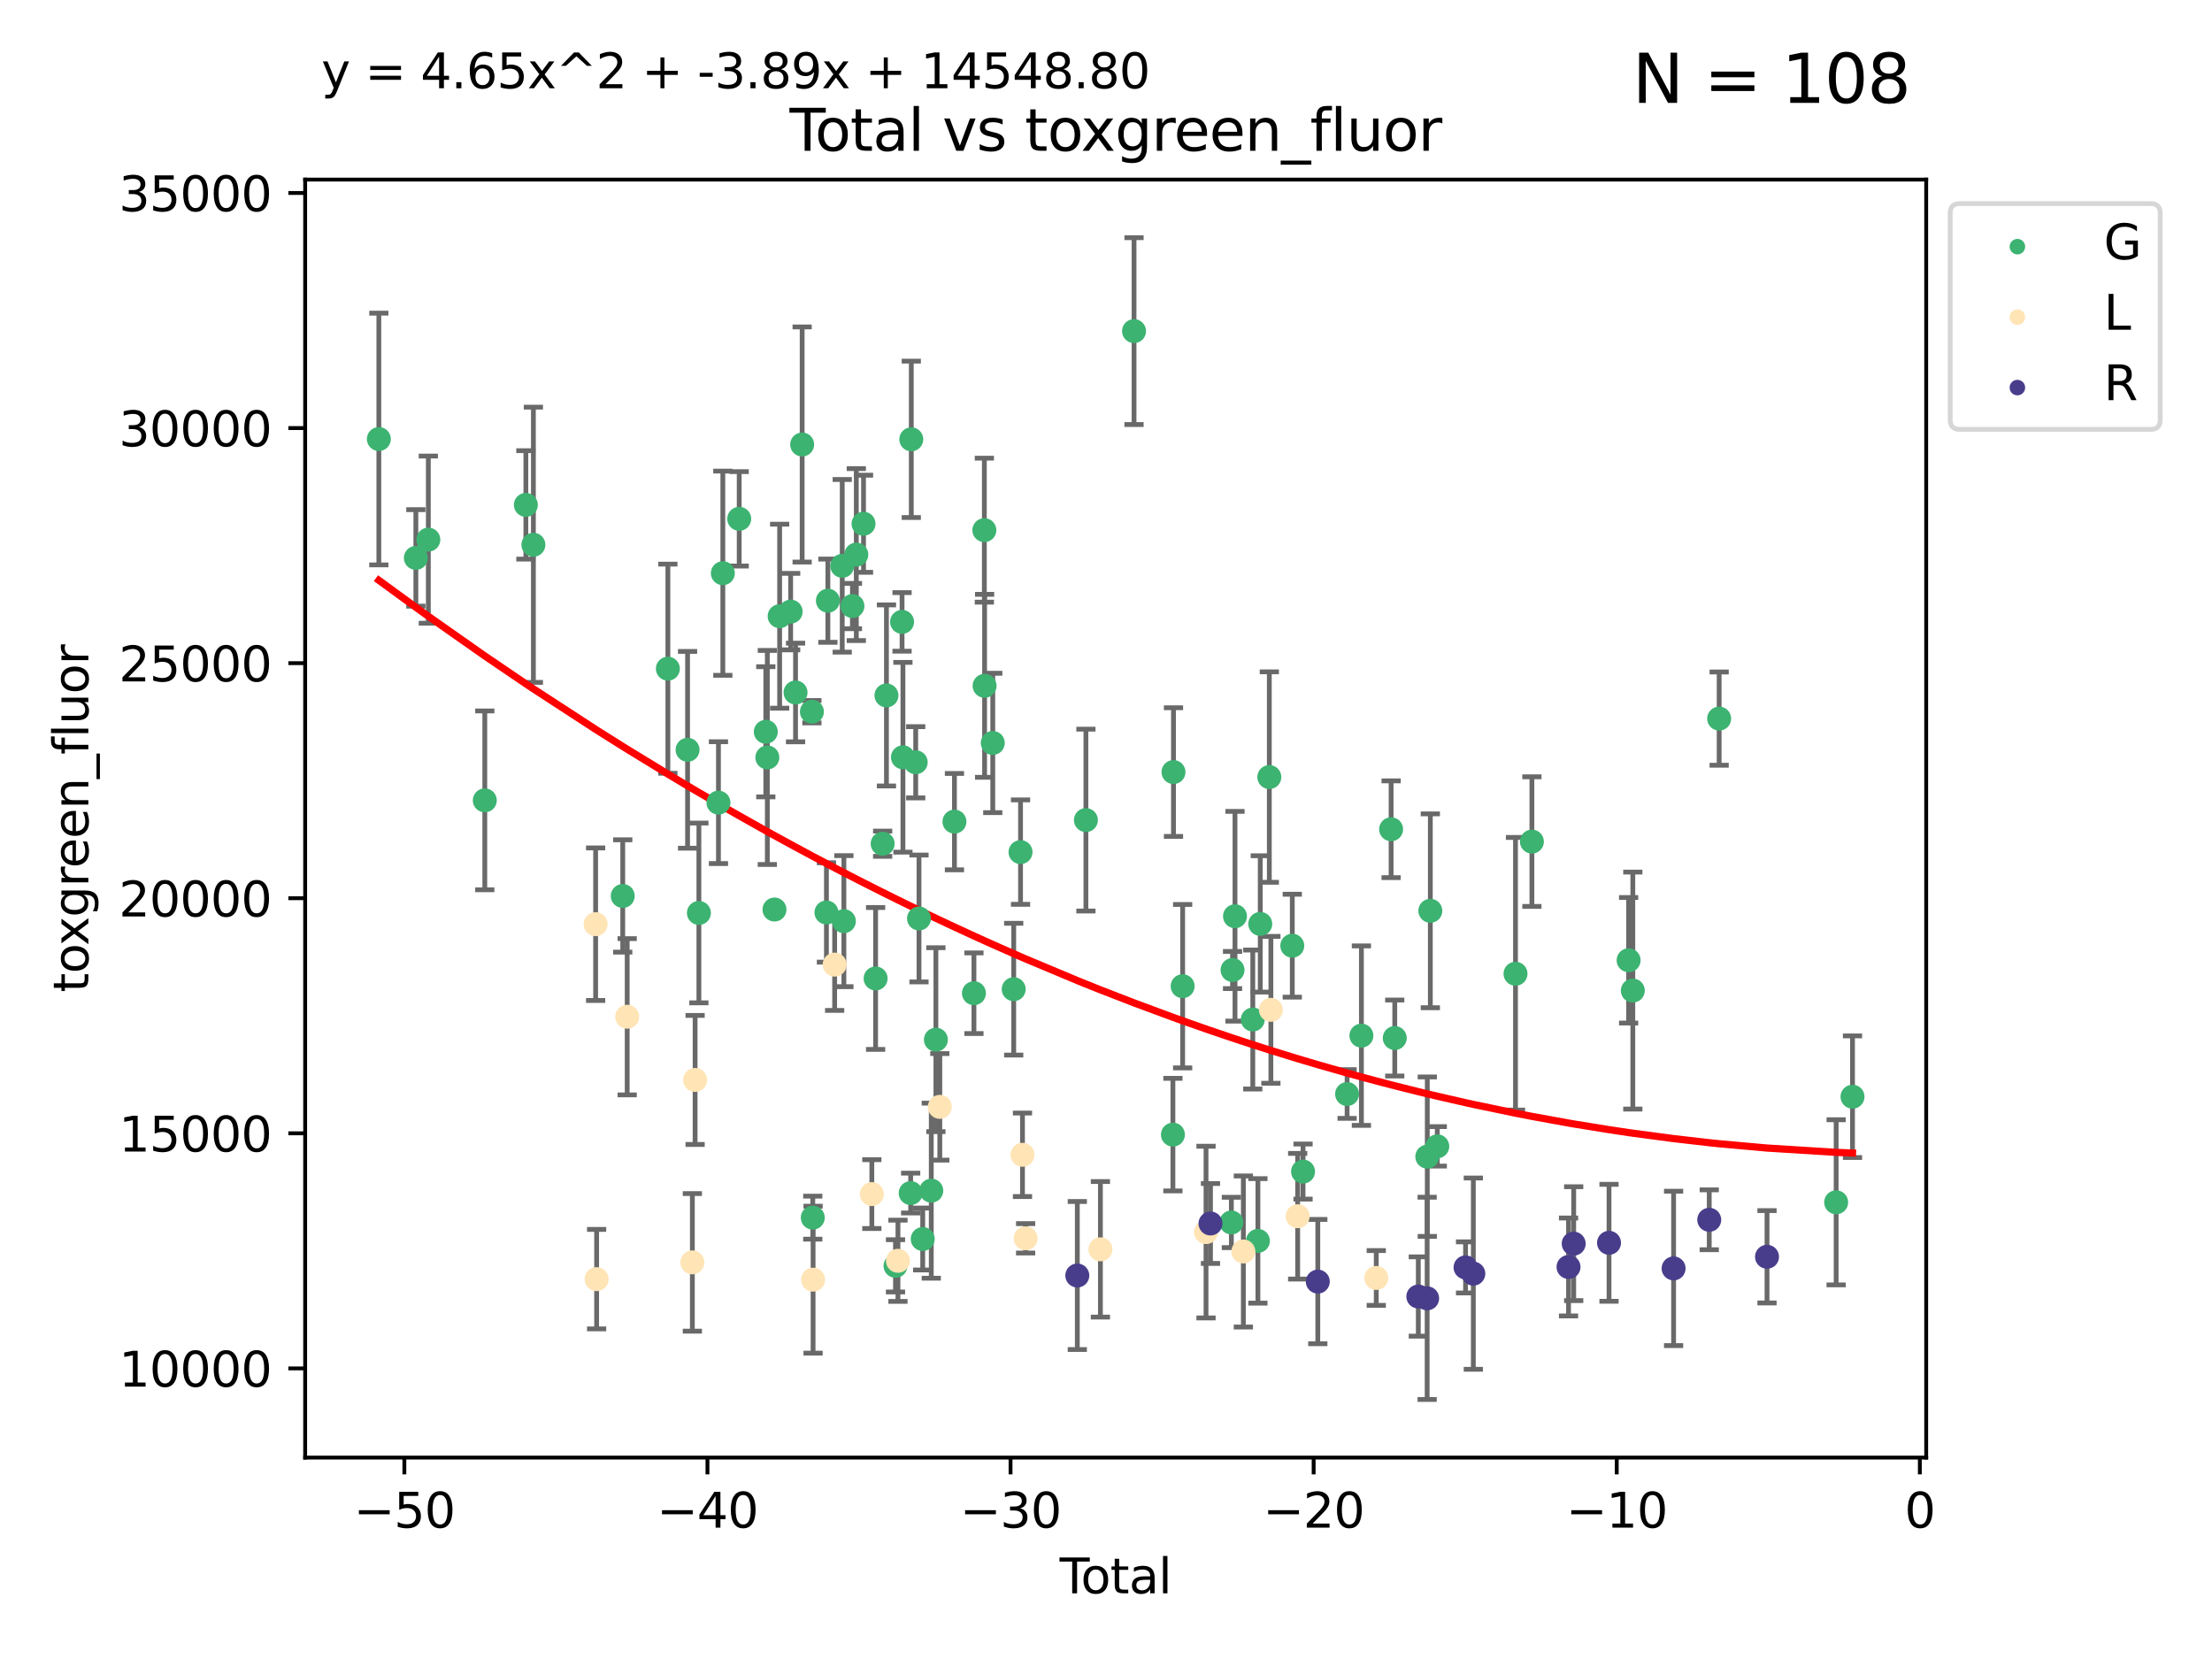 <?xml version="1.0" encoding="utf-8" standalone="no"?>
<!DOCTYPE svg PUBLIC "-//W3C//DTD SVG 1.1//EN"
  "http://www.w3.org/Graphics/SVG/1.1/DTD/svg11.dtd">
<svg xmlns:xlink="http://www.w3.org/1999/xlink" width="460.8pt" height="345.6pt" viewBox="0 0 460.8 345.6" xmlns="http://www.w3.org/2000/svg" version="1.1">
 <defs>
  <style type="text/css">*{stroke-linejoin: round; stroke-linecap: butt}</style>
 </defs>
 <g id="figure_1">
  <g id="patch_1">
   <path d="M 0 345.6 
L 460.8 345.6 
L 460.8 0 
L 0 0 
z
" style="fill: #ffffff"/>
  </g>
  <g id="axes_1">
   <g id="patch_2">
    <path d="M 63.571 303.64 
L 401.26 303.64 
L 401.26 37.411 
L 63.571 37.411 
z
" style="fill: #ffffff"/>
   </g>
   <g id="PathCollection_1">
    <defs>
     <path id="m7ad12b9441" d="M 0 1.118 
C 0.297 1.118 0.581 1 0.791 0.791 
C 1 0.581 1.118 0.297 1.118 0 
C 1.118 -0.297 1 -0.581 0.791 -0.791 
C 0.581 -1 0.297 -1.118 0 -1.118 
C -0.297 -1.118 -0.581 -1 -0.791 -0.791 
C -1 -0.581 -1.118 -0.297 -1.118 0 
C -1.118 0.297 -1 0.581 -0.791 0.791 
C -0.581 1 -0.297 1.118 0 1.118 
z
" style="stroke: #3cb371"/>
    </defs>
    <g clip-path="url(#pfbe74dae44)">
     <use xlink:href="#m7ad12b9441" x="78.921" y="91.457" style="fill: #3cb371; stroke: #3cb371"/>
     <use xlink:href="#m7ad12b9441" x="86.632" y="116.22" style="fill: #3cb371; stroke: #3cb371"/>
     <use xlink:href="#m7ad12b9441" x="89.23" y="112.416" style="fill: #3cb371; stroke: #3cb371"/>
     <use xlink:href="#m7ad12b9441" x="100.991" y="166.729" style="fill: #3cb371; stroke: #3cb371"/>
     <use xlink:href="#m7ad12b9441" x="109.547" y="105.179" style="fill: #3cb371; stroke: #3cb371"/>
     <use xlink:href="#m7ad12b9441" x="111.115" y="113.485" style="fill: #3cb371; stroke: #3cb371"/>
     <use xlink:href="#m7ad12b9441" x="129.729" y="186.646" style="fill: #3cb371; stroke: #3cb371"/>
     <use xlink:href="#m7ad12b9441" x="139.13" y="139.3" style="fill: #3cb371; stroke: #3cb371"/>
     <use xlink:href="#m7ad12b9441" x="143.234" y="156.199" style="fill: #3cb371; stroke: #3cb371"/>
     <use xlink:href="#m7ad12b9441" x="145.593" y="190.187" style="fill: #3cb371; stroke: #3cb371"/>
     <use xlink:href="#m7ad12b9441" x="149.667" y="167.205" style="fill: #3cb371; stroke: #3cb371"/>
     <use xlink:href="#m7ad12b9441" x="150.581" y="119.408" style="fill: #3cb371; stroke: #3cb371"/>
     <use xlink:href="#m7ad12b9441" x="153.989" y="108.082" style="fill: #3cb371; stroke: #3cb371"/>
     <use xlink:href="#m7ad12b9441" x="159.53" y="152.447" style="fill: #3cb371; stroke: #3cb371"/>
     <use xlink:href="#m7ad12b9441" x="159.85" y="157.793" style="fill: #3cb371; stroke: #3cb371"/>
     <use xlink:href="#m7ad12b9441" x="161.338" y="189.473" style="fill: #3cb371; stroke: #3cb371"/>
     <use xlink:href="#m7ad12b9441" x="162.414" y="128.364" style="fill: #3cb371; stroke: #3cb371"/>
     <use xlink:href="#m7ad12b9441" x="164.708" y="127.413" style="fill: #3cb371; stroke: #3cb371"/>
     <use xlink:href="#m7ad12b9441" x="165.728" y="144.258" style="fill: #3cb371; stroke: #3cb371"/>
     <use xlink:href="#m7ad12b9441" x="167.103" y="92.597" style="fill: #3cb371; stroke: #3cb371"/>
     <use xlink:href="#m7ad12b9441" x="169.136" y="148.26" style="fill: #3cb371; stroke: #3cb371"/>
     <use xlink:href="#m7ad12b9441" x="169.317" y="253.66" style="fill: #3cb371; stroke: #3cb371"/>
     <use xlink:href="#m7ad12b9441" x="172.162" y="190.084" style="fill: #3cb371; stroke: #3cb371"/>
     <use xlink:href="#m7ad12b9441" x="172.464" y="125.134" style="fill: #3cb371; stroke: #3cb371"/>
     <use xlink:href="#m7ad12b9441" x="175.452" y="117.87" style="fill: #3cb371; stroke: #3cb371"/>
     <use xlink:href="#m7ad12b9441" x="175.797" y="191.893" style="fill: #3cb371; stroke: #3cb371"/>
     <use xlink:href="#m7ad12b9441" x="177.576" y="126.25" style="fill: #3cb371; stroke: #3cb371"/>
     <use xlink:href="#m7ad12b9441" x="178.386" y="115.534" style="fill: #3cb371; stroke: #3cb371"/>
     <use xlink:href="#m7ad12b9441" x="179.887" y="109.108" style="fill: #3cb371; stroke: #3cb371"/>
     <use xlink:href="#m7ad12b9441" x="182.405" y="203.83" style="fill: #3cb371; stroke: #3cb371"/>
     <use xlink:href="#m7ad12b9441" x="183.873" y="175.763" style="fill: #3cb371; stroke: #3cb371"/>
     <use xlink:href="#m7ad12b9441" x="184.665" y="144.872" style="fill: #3cb371; stroke: #3cb371"/>
     <use xlink:href="#m7ad12b9441" x="186.549" y="263.694" style="fill: #3cb371; stroke: #3cb371"/>
     <use xlink:href="#m7ad12b9441" x="187.915" y="129.551" style="fill: #3cb371; stroke: #3cb371"/>
     <use xlink:href="#m7ad12b9441" x="188.097" y="157.755" style="fill: #3cb371; stroke: #3cb371"/>
     <use xlink:href="#m7ad12b9441" x="189.709" y="248.538" style="fill: #3cb371; stroke: #3cb371"/>
     <use xlink:href="#m7ad12b9441" x="189.838" y="91.518" style="fill: #3cb371; stroke: #3cb371"/>
     <use xlink:href="#m7ad12b9441" x="190.758" y="158.797" style="fill: #3cb371; stroke: #3cb371"/>
     <use xlink:href="#m7ad12b9441" x="191.445" y="191.335" style="fill: #3cb371; stroke: #3cb371"/>
     <use xlink:href="#m7ad12b9441" x="192.218" y="258.108" style="fill: #3cb371; stroke: #3cb371"/>
     <use xlink:href="#m7ad12b9441" x="194.002" y="248.038" style="fill: #3cb371; stroke: #3cb371"/>
     <use xlink:href="#m7ad12b9441" x="194.965" y="216.581" style="fill: #3cb371; stroke: #3cb371"/>
     <use xlink:href="#m7ad12b9441" x="198.831" y="171.161" style="fill: #3cb371; stroke: #3cb371"/>
     <use xlink:href="#m7ad12b9441" x="202.889" y="206.903" style="fill: #3cb371; stroke: #3cb371"/>
     <use xlink:href="#m7ad12b9441" x="205.058" y="110.441" style="fill: #3cb371; stroke: #3cb371"/>
     <use xlink:href="#m7ad12b9441" x="205.109" y="142.869" style="fill: #3cb371; stroke: #3cb371"/>
     <use xlink:href="#m7ad12b9441" x="206.813" y="154.771" style="fill: #3cb371; stroke: #3cb371"/>
     <use xlink:href="#m7ad12b9441" x="211.175" y="206.064" style="fill: #3cb371; stroke: #3cb371"/>
     <use xlink:href="#m7ad12b9441" x="212.596" y="177.509" style="fill: #3cb371; stroke: #3cb371"/>
     <use xlink:href="#m7ad12b9441" x="226.215" y="170.84" style="fill: #3cb371; stroke: #3cb371"/>
     <use xlink:href="#m7ad12b9441" x="236.24" y="68.975" style="fill: #3cb371; stroke: #3cb371"/>
     <use xlink:href="#m7ad12b9441" x="244.34" y="236.364" style="fill: #3cb371; stroke: #3cb371"/>
     <use xlink:href="#m7ad12b9441" x="244.459" y="160.835" style="fill: #3cb371; stroke: #3cb371"/>
     <use xlink:href="#m7ad12b9441" x="246.367" y="205.441" style="fill: #3cb371; stroke: #3cb371"/>
     <use xlink:href="#m7ad12b9441" x="256.515" y="254.659" style="fill: #3cb371; stroke: #3cb371"/>
     <use xlink:href="#m7ad12b9441" x="256.761" y="202.068" style="fill: #3cb371; stroke: #3cb371"/>
     <use xlink:href="#m7ad12b9441" x="257.272" y="190.871" style="fill: #3cb371; stroke: #3cb371"/>
     <use xlink:href="#m7ad12b9441" x="260.978" y="212.387" style="fill: #3cb371; stroke: #3cb371"/>
     <use xlink:href="#m7ad12b9441" x="262.046" y="258.501" style="fill: #3cb371; stroke: #3cb371"/>
     <use xlink:href="#m7ad12b9441" x="262.534" y="192.469" style="fill: #3cb371; stroke: #3cb371"/>
     <use xlink:href="#m7ad12b9441" x="264.423" y="161.875" style="fill: #3cb371; stroke: #3cb371"/>
     <use xlink:href="#m7ad12b9441" x="269.206" y="197.006" style="fill: #3cb371; stroke: #3cb371"/>
     <use xlink:href="#m7ad12b9441" x="271.449" y="244.058" style="fill: #3cb371; stroke: #3cb371"/>
     <use xlink:href="#m7ad12b9441" x="280.624" y="227.904" style="fill: #3cb371; stroke: #3cb371"/>
     <use xlink:href="#m7ad12b9441" x="283.606" y="215.741" style="fill: #3cb371; stroke: #3cb371"/>
     <use xlink:href="#m7ad12b9441" x="289.795" y="172.748" style="fill: #3cb371; stroke: #3cb371"/>
     <use xlink:href="#m7ad12b9441" x="290.554" y="216.24" style="fill: #3cb371; stroke: #3cb371"/>
     <use xlink:href="#m7ad12b9441" x="297.331" y="240.954" style="fill: #3cb371; stroke: #3cb371"/>
     <use xlink:href="#m7ad12b9441" x="297.964" y="189.737" style="fill: #3cb371; stroke: #3cb371"/>
     <use xlink:href="#m7ad12b9441" x="299.411" y="238.803" style="fill: #3cb371; stroke: #3cb371"/>
     <use xlink:href="#m7ad12b9441" x="315.707" y="202.851" style="fill: #3cb371; stroke: #3cb371"/>
     <use xlink:href="#m7ad12b9441" x="319.122" y="175.321" style="fill: #3cb371; stroke: #3cb371"/>
     <use xlink:href="#m7ad12b9441" x="339.271" y="200.042" style="fill: #3cb371; stroke: #3cb371"/>
     <use xlink:href="#m7ad12b9441" x="340.146" y="206.355" style="fill: #3cb371; stroke: #3cb371"/>
     <use xlink:href="#m7ad12b9441" x="358.131" y="149.698" style="fill: #3cb371; stroke: #3cb371"/>
     <use xlink:href="#m7ad12b9441" x="382.503" y="250.462" style="fill: #3cb371; stroke: #3cb371"/>
     <use xlink:href="#m7ad12b9441" x="385.911" y="228.464" style="fill: #3cb371; stroke: #3cb371"/>
    </g>
   </g>
   <g id="PathCollection_2">
    <defs>
     <path id="m218f640647" d="M 0 1.118 
C 0.297 1.118 0.581 1 0.791 0.791 
C 1 0.581 1.118 0.297 1.118 0 
C 1.118 -0.297 1 -0.581 0.791 -0.791 
C 0.581 -1 0.297 -1.118 0 -1.118 
C -0.297 -1.118 -0.581 -1 -0.791 -0.791 
C -1 -0.581 -1.118 -0.297 -1.118 0 
C -1.118 0.297 -1 0.581 -0.791 0.791 
C -0.581 1 -0.297 1.118 0 1.118 
z
" style="stroke: #ffe4b5"/>
    </defs>
    <g clip-path="url(#pfbe74dae44)">
     <use xlink:href="#m218f640647" x="124.081" y="192.527" style="fill: #ffe4b5; stroke: #ffe4b5"/>
     <use xlink:href="#m218f640647" x="124.287" y="266.469" style="fill: #ffe4b5; stroke: #ffe4b5"/>
     <use xlink:href="#m218f640647" x="130.655" y="211.806" style="fill: #ffe4b5; stroke: #ffe4b5"/>
     <use xlink:href="#m218f640647" x="144.231" y="262.975" style="fill: #ffe4b5; stroke: #ffe4b5"/>
     <use xlink:href="#m218f640647" x="144.803" y="224.972" style="fill: #ffe4b5; stroke: #ffe4b5"/>
     <use xlink:href="#m218f640647" x="169.38" y="266.575" style="fill: #ffe4b5; stroke: #ffe4b5"/>
     <use xlink:href="#m218f640647" x="173.873" y="200.943" style="fill: #ffe4b5; stroke: #ffe4b5"/>
     <use xlink:href="#m218f640647" x="181.621" y="248.75" style="fill: #ffe4b5; stroke: #ffe4b5"/>
     <use xlink:href="#m218f640647" x="187.061" y="262.645" style="fill: #ffe4b5; stroke: #ffe4b5"/>
     <use xlink:href="#m218f640647" x="195.779" y="230.579" style="fill: #ffe4b5; stroke: #ffe4b5"/>
     <use xlink:href="#m218f640647" x="213.002" y="240.566" style="fill: #ffe4b5; stroke: #ffe4b5"/>
     <use xlink:href="#m218f640647" x="213.657" y="257.965" style="fill: #ffe4b5; stroke: #ffe4b5"/>
     <use xlink:href="#m218f640647" x="229.236" y="260.254" style="fill: #ffe4b5; stroke: #ffe4b5"/>
     <use xlink:href="#m218f640647" x="251.237" y="256.664" style="fill: #ffe4b5; stroke: #ffe4b5"/>
     <use xlink:href="#m218f640647" x="259.015" y="260.707" style="fill: #ffe4b5; stroke: #ffe4b5"/>
     <use xlink:href="#m218f640647" x="264.749" y="210.366" style="fill: #ffe4b5; stroke: #ffe4b5"/>
     <use xlink:href="#m218f640647" x="270.329" y="253.365" style="fill: #ffe4b5; stroke: #ffe4b5"/>
     <use xlink:href="#m218f640647" x="286.699" y="266.223" style="fill: #ffe4b5; stroke: #ffe4b5"/>
    </g>
   </g>
   <g id="PathCollection_3">
    <defs>
     <path id="m480a6e4fac" d="M 0 1.118 
C 0.297 1.118 0.581 1 0.791 0.791 
C 1 0.581 1.118 0.297 1.118 0 
C 1.118 -0.297 1 -0.581 0.791 -0.791 
C 0.581 -1 0.297 -1.118 0 -1.118 
C -0.297 -1.118 -0.581 -1 -0.791 -0.791 
C -1 -0.581 -1.118 -0.297 -1.118 0 
C -1.118 0.297 -1 0.581 -0.791 0.791 
C -0.581 1 -0.297 1.118 0 1.118 
z
" style="stroke: #483d8b"/>
    </defs>
    <g clip-path="url(#pfbe74dae44)">
     <use xlink:href="#m480a6e4fac" x="224.423" y="265.714" style="fill: #483d8b; stroke: #483d8b"/>
     <use xlink:href="#m480a6e4fac" x="252.167" y="254.876" style="fill: #483d8b; stroke: #483d8b"/>
     <use xlink:href="#m480a6e4fac" x="274.522" y="266.98" style="fill: #483d8b; stroke: #483d8b"/>
     <use xlink:href="#m480a6e4fac" x="295.461" y="270.087" style="fill: #483d8b; stroke: #483d8b"/>
     <use xlink:href="#m480a6e4fac" x="297.3" y="270.471" style="fill: #483d8b; stroke: #483d8b"/>
     <use xlink:href="#m480a6e4fac" x="305.302" y="264.022" style="fill: #483d8b; stroke: #483d8b"/>
     <use xlink:href="#m480a6e4fac" x="306.921" y="265.323" style="fill: #483d8b; stroke: #483d8b"/>
     <use xlink:href="#m480a6e4fac" x="326.753" y="263.933" style="fill: #483d8b; stroke: #483d8b"/>
     <use xlink:href="#m480a6e4fac" x="327.828" y="259.077" style="fill: #483d8b; stroke: #483d8b"/>
     <use xlink:href="#m480a6e4fac" x="335.188" y="258.899" style="fill: #483d8b; stroke: #483d8b"/>
     <use xlink:href="#m480a6e4fac" x="348.641" y="264.231" style="fill: #483d8b; stroke: #483d8b"/>
     <use xlink:href="#m480a6e4fac" x="356.067" y="254.106" style="fill: #483d8b; stroke: #483d8b"/>
     <use xlink:href="#m480a6e4fac" x="368.101" y="261.81" style="fill: #483d8b; stroke: #483d8b"/>
    </g>
   </g>
   <g id="matplotlib.axis_1">
    <g id="xtick_1">
     <g id="line2d_1">
      <defs>
       <path id="ma5cd6224f2" d="M 0 0 
L 0 3.5 
" style="stroke: #000000; stroke-width: 0.8"/>
      </defs>
      <g>
       <use xlink:href="#ma5cd6224f2" x="84.235" y="303.64" style="stroke: #000000; stroke-width: 0.8"/>
      </g>
     </g>
     <g id="text_1">
      <!-- −50 -->
      <g transform="translate(73.682 318.238)scale(0.1 -0.1)">
       <defs>
        <path id="DejaVuSans-2212" d="M 678 2272 
L 4684 2272 
L 4684 1741 
L 678 1741 
L 678 2272 
z
" transform="scale(0.016)"/>
        <path id="DejaVuSans-35" d="M 691 4666 
L 3169 4666 
L 3169 4134 
L 1269 4134 
L 1269 2991 
Q 1406 3038 1543 3061 
Q 1681 3084 1819 3084 
Q 2600 3084 3056 2656 
Q 3513 2228 3513 1497 
Q 3513 744 3044 326 
Q 2575 -91 1722 -91 
Q 1428 -91 1123 -41 
Q 819 9 494 109 
L 494 744 
Q 775 591 1075 516 
Q 1375 441 1709 441 
Q 2250 441 2565 725 
Q 2881 1009 2881 1497 
Q 2881 1984 2565 2268 
Q 2250 2553 1709 2553 
Q 1456 2553 1204 2497 
Q 953 2441 691 2322 
L 691 4666 
z
" transform="scale(0.016)"/>
        <path id="DejaVuSans-30" d="M 2034 4250 
Q 1547 4250 1301 3770 
Q 1056 3291 1056 2328 
Q 1056 1369 1301 889 
Q 1547 409 2034 409 
Q 2525 409 2770 889 
Q 3016 1369 3016 2328 
Q 3016 3291 2770 3770 
Q 2525 4250 2034 4250 
z
M 2034 4750 
Q 2819 4750 3233 4129 
Q 3647 3509 3647 2328 
Q 3647 1150 3233 529 
Q 2819 -91 2034 -91 
Q 1250 -91 836 529 
Q 422 1150 422 2328 
Q 422 3509 836 4129 
Q 1250 4750 2034 4750 
z
" transform="scale(0.016)"/>
       </defs>
       <use xlink:href="#DejaVuSans-2212"/>
       <use xlink:href="#DejaVuSans-35" x="83.789"/>
       <use xlink:href="#DejaVuSans-30" x="147.412"/>
      </g>
     </g>
    </g>
    <g id="xtick_2">
     <g id="line2d_2">
      <g>
       <use xlink:href="#ma5cd6224f2" x="147.375" y="303.64" style="stroke: #000000; stroke-width: 0.8"/>
      </g>
     </g>
     <g id="text_2">
      <!-- −40 -->
      <g transform="translate(136.823 318.238)scale(0.1 -0.1)">
       <defs>
        <path id="DejaVuSans-34" d="M 2419 4116 
L 825 1625 
L 2419 1625 
L 2419 4116 
z
M 2253 4666 
L 3047 4666 
L 3047 1625 
L 3713 1625 
L 3713 1100 
L 3047 1100 
L 3047 0 
L 2419 0 
L 2419 1100 
L 313 1100 
L 313 1709 
L 2253 4666 
z
" transform="scale(0.016)"/>
       </defs>
       <use xlink:href="#DejaVuSans-2212"/>
       <use xlink:href="#DejaVuSans-34" x="83.789"/>
       <use xlink:href="#DejaVuSans-30" x="147.412"/>
      </g>
     </g>
    </g>
    <g id="xtick_3">
     <g id="line2d_3">
      <g>
       <use xlink:href="#ma5cd6224f2" x="210.515" y="303.64" style="stroke: #000000; stroke-width: 0.8"/>
      </g>
     </g>
     <g id="text_3">
      <!-- −30 -->
      <g transform="translate(199.963 318.238)scale(0.1 -0.1)">
       <defs>
        <path id="DejaVuSans-33" d="M 2597 2516 
Q 3050 2419 3304 2112 
Q 3559 1806 3559 1356 
Q 3559 666 3084 287 
Q 2609 -91 1734 -91 
Q 1441 -91 1130 -33 
Q 819 25 488 141 
L 488 750 
Q 750 597 1062 519 
Q 1375 441 1716 441 
Q 2309 441 2620 675 
Q 2931 909 2931 1356 
Q 2931 1769 2642 2001 
Q 2353 2234 1838 2234 
L 1294 2234 
L 1294 2753 
L 1863 2753 
Q 2328 2753 2575 2939 
Q 2822 3125 2822 3475 
Q 2822 3834 2567 4026 
Q 2313 4219 1838 4219 
Q 1578 4219 1281 4162 
Q 984 4106 628 3988 
L 628 4550 
Q 988 4650 1302 4700 
Q 1616 4750 1894 4750 
Q 2613 4750 3031 4423 
Q 3450 4097 3450 3541 
Q 3450 3153 3228 2886 
Q 3006 2619 2597 2516 
z
" transform="scale(0.016)"/>
       </defs>
       <use xlink:href="#DejaVuSans-2212"/>
       <use xlink:href="#DejaVuSans-33" x="83.789"/>
       <use xlink:href="#DejaVuSans-30" x="147.412"/>
      </g>
     </g>
    </g>
    <g id="xtick_4">
     <g id="line2d_4">
      <g>
       <use xlink:href="#ma5cd6224f2" x="273.656" y="303.64" style="stroke: #000000; stroke-width: 0.8"/>
      </g>
     </g>
     <g id="text_4">
      <!-- −20 -->
      <g transform="translate(263.103 318.238)scale(0.1 -0.1)">
       <defs>
        <path id="DejaVuSans-32" d="M 1228 531 
L 3431 531 
L 3431 0 
L 469 0 
L 469 531 
Q 828 903 1448 1529 
Q 2069 2156 2228 2338 
Q 2531 2678 2651 2914 
Q 2772 3150 2772 3378 
Q 2772 3750 2511 3984 
Q 2250 4219 1831 4219 
Q 1534 4219 1204 4116 
Q 875 4013 500 3803 
L 500 4441 
Q 881 4594 1212 4672 
Q 1544 4750 1819 4750 
Q 2544 4750 2975 4387 
Q 3406 4025 3406 3419 
Q 3406 3131 3298 2873 
Q 3191 2616 2906 2266 
Q 2828 2175 2409 1742 
Q 1991 1309 1228 531 
z
" transform="scale(0.016)"/>
       </defs>
       <use xlink:href="#DejaVuSans-2212"/>
       <use xlink:href="#DejaVuSans-32" x="83.789"/>
       <use xlink:href="#DejaVuSans-30" x="147.412"/>
      </g>
     </g>
    </g>
    <g id="xtick_5">
     <g id="line2d_5">
      <g>
       <use xlink:href="#ma5cd6224f2" x="336.796" y="303.64" style="stroke: #000000; stroke-width: 0.8"/>
      </g>
     </g>
     <g id="text_5">
      <!-- −10 -->
      <g transform="translate(326.244 318.238)scale(0.1 -0.1)">
       <defs>
        <path id="DejaVuSans-31" d="M 794 531 
L 1825 531 
L 1825 4091 
L 703 3866 
L 703 4441 
L 1819 4666 
L 2450 4666 
L 2450 531 
L 3481 531 
L 3481 0 
L 794 0 
L 794 531 
z
" transform="scale(0.016)"/>
       </defs>
       <use xlink:href="#DejaVuSans-2212"/>
       <use xlink:href="#DejaVuSans-31" x="83.789"/>
       <use xlink:href="#DejaVuSans-30" x="147.412"/>
      </g>
     </g>
    </g>
    <g id="xtick_6">
     <g id="line2d_6">
      <g>
       <use xlink:href="#ma5cd6224f2" x="399.937" y="303.64" style="stroke: #000000; stroke-width: 0.8"/>
      </g>
     </g>
     <g id="text_6">
      <!-- 0 -->
      <g transform="translate(396.755 318.238)scale(0.1 -0.1)">
       <use xlink:href="#DejaVuSans-30"/>
      </g>
     </g>
    </g>
    <g id="text_7">
     <!-- Total -->
     <g transform="translate(220.739 331.917)scale(0.1 -0.1)">
      <defs>
       <path id="DejaVuSans-54" d="M -19 4666 
L 3928 4666 
L 3928 4134 
L 2272 4134 
L 2272 0 
L 1638 0 
L 1638 4134 
L -19 4134 
L -19 4666 
z
" transform="scale(0.016)"/>
       <path id="DejaVuSans-6f" d="M 1959 3097 
Q 1497 3097 1228 2736 
Q 959 2375 959 1747 
Q 959 1119 1226 758 
Q 1494 397 1959 397 
Q 2419 397 2687 759 
Q 2956 1122 2956 1747 
Q 2956 2369 2687 2733 
Q 2419 3097 1959 3097 
z
M 1959 3584 
Q 2709 3584 3137 3096 
Q 3566 2609 3566 1747 
Q 3566 888 3137 398 
Q 2709 -91 1959 -91 
Q 1206 -91 779 398 
Q 353 888 353 1747 
Q 353 2609 779 3096 
Q 1206 3584 1959 3584 
z
" transform="scale(0.016)"/>
       <path id="DejaVuSans-74" d="M 1172 4494 
L 1172 3500 
L 2356 3500 
L 2356 3053 
L 1172 3053 
L 1172 1153 
Q 1172 725 1289 603 
Q 1406 481 1766 481 
L 2356 481 
L 2356 0 
L 1766 0 
Q 1100 0 847 248 
Q 594 497 594 1153 
L 594 3053 
L 172 3053 
L 172 3500 
L 594 3500 
L 594 4494 
L 1172 4494 
z
" transform="scale(0.016)"/>
       <path id="DejaVuSans-61" d="M 2194 1759 
Q 1497 1759 1228 1600 
Q 959 1441 959 1056 
Q 959 750 1161 570 
Q 1363 391 1709 391 
Q 2188 391 2477 730 
Q 2766 1069 2766 1631 
L 2766 1759 
L 2194 1759 
z
M 3341 1997 
L 3341 0 
L 2766 0 
L 2766 531 
Q 2569 213 2275 61 
Q 1981 -91 1556 -91 
Q 1019 -91 701 211 
Q 384 513 384 1019 
Q 384 1609 779 1909 
Q 1175 2209 1959 2209 
L 2766 2209 
L 2766 2266 
Q 2766 2663 2505 2880 
Q 2244 3097 1772 3097 
Q 1472 3097 1187 3025 
Q 903 2953 641 2809 
L 641 3341 
Q 956 3463 1253 3523 
Q 1550 3584 1831 3584 
Q 2591 3584 2966 3190 
Q 3341 2797 3341 1997 
z
" transform="scale(0.016)"/>
       <path id="DejaVuSans-6c" d="M 603 4863 
L 1178 4863 
L 1178 0 
L 603 0 
L 603 4863 
z
" transform="scale(0.016)"/>
      </defs>
      <use xlink:href="#DejaVuSans-54"/>
      <use xlink:href="#DejaVuSans-6f" x="44.084"/>
      <use xlink:href="#DejaVuSans-74" x="105.266"/>
      <use xlink:href="#DejaVuSans-61" x="144.475"/>
      <use xlink:href="#DejaVuSans-6c" x="205.754"/>
     </g>
    </g>
   </g>
   <g id="matplotlib.axis_2">
    <g id="ytick_1">
     <g id="line2d_7">
      <defs>
       <path id="m4affda5603" d="M 0 0 
L -3.5 0 
" style="stroke: #000000; stroke-width: 0.8"/>
      </defs>
      <g>
       <use xlink:href="#m4affda5603" x="63.571" y="285.061" style="stroke: #000000; stroke-width: 0.8"/>
      </g>
     </g>
     <g id="text_8">
      <!-- 10000 -->
      <g transform="translate(24.759 288.86)scale(0.1 -0.1)">
       <use xlink:href="#DejaVuSans-31"/>
       <use xlink:href="#DejaVuSans-30" x="63.623"/>
       <use xlink:href="#DejaVuSans-30" x="127.246"/>
       <use xlink:href="#DejaVuSans-30" x="190.869"/>
       <use xlink:href="#DejaVuSans-30" x="254.492"/>
      </g>
     </g>
    </g>
    <g id="ytick_2">
     <g id="line2d_8">
      <g>
       <use xlink:href="#m4affda5603" x="63.571" y="236.089" style="stroke: #000000; stroke-width: 0.8"/>
      </g>
     </g>
     <g id="text_9">
      <!-- 15000 -->
      <g transform="translate(24.759 239.888)scale(0.1 -0.1)">
       <use xlink:href="#DejaVuSans-31"/>
       <use xlink:href="#DejaVuSans-35" x="63.623"/>
       <use xlink:href="#DejaVuSans-30" x="127.246"/>
       <use xlink:href="#DejaVuSans-30" x="190.869"/>
       <use xlink:href="#DejaVuSans-30" x="254.492"/>
      </g>
     </g>
    </g>
    <g id="ytick_3">
     <g id="line2d_9">
      <g>
       <use xlink:href="#m4affda5603" x="63.571" y="187.117" style="stroke: #000000; stroke-width: 0.8"/>
      </g>
     </g>
     <g id="text_10">
      <!-- 20000 -->
      <g transform="translate(24.759 190.917)scale(0.1 -0.1)">
       <use xlink:href="#DejaVuSans-32"/>
       <use xlink:href="#DejaVuSans-30" x="63.623"/>
       <use xlink:href="#DejaVuSans-30" x="127.246"/>
       <use xlink:href="#DejaVuSans-30" x="190.869"/>
       <use xlink:href="#DejaVuSans-30" x="254.492"/>
      </g>
     </g>
    </g>
    <g id="ytick_4">
     <g id="line2d_10">
      <g>
       <use xlink:href="#m4affda5603" x="63.571" y="138.146" style="stroke: #000000; stroke-width: 0.8"/>
      </g>
     </g>
     <g id="text_11">
      <!-- 25000 -->
      <g transform="translate(24.759 141.945)scale(0.1 -0.1)">
       <use xlink:href="#DejaVuSans-32"/>
       <use xlink:href="#DejaVuSans-35" x="63.623"/>
       <use xlink:href="#DejaVuSans-30" x="127.246"/>
       <use xlink:href="#DejaVuSans-30" x="190.869"/>
       <use xlink:href="#DejaVuSans-30" x="254.492"/>
      </g>
     </g>
    </g>
    <g id="ytick_5">
     <g id="line2d_11">
      <g>
       <use xlink:href="#m4affda5603" x="63.571" y="89.174" style="stroke: #000000; stroke-width: 0.8"/>
      </g>
     </g>
     <g id="text_12">
      <!-- 30000 -->
      <g transform="translate(24.759 92.973)scale(0.1 -0.1)">
       <use xlink:href="#DejaVuSans-33"/>
       <use xlink:href="#DejaVuSans-30" x="63.623"/>
       <use xlink:href="#DejaVuSans-30" x="127.246"/>
       <use xlink:href="#DejaVuSans-30" x="190.869"/>
       <use xlink:href="#DejaVuSans-30" x="254.492"/>
      </g>
     </g>
    </g>
    <g id="ytick_6">
     <g id="line2d_12">
      <g>
       <use xlink:href="#m4affda5603" x="63.571" y="40.202" style="stroke: #000000; stroke-width: 0.8"/>
      </g>
     </g>
     <g id="text_13">
      <!-- 35000 -->
      <g transform="translate(24.759 44.002)scale(0.1 -0.1)">
       <use xlink:href="#DejaVuSans-33"/>
       <use xlink:href="#DejaVuSans-35" x="63.623"/>
       <use xlink:href="#DejaVuSans-30" x="127.246"/>
       <use xlink:href="#DejaVuSans-30" x="190.869"/>
       <use xlink:href="#DejaVuSans-30" x="254.492"/>
      </g>
     </g>
    </g>
    <g id="text_14">
     <!-- toxgreen_fluor -->
     <g transform="translate(18.401 206.72)rotate(-90)scale(0.1 -0.1)">
      <defs>
       <path id="DejaVuSans-78" d="M 3513 3500 
L 2247 1797 
L 3578 0 
L 2900 0 
L 1881 1375 
L 863 0 
L 184 0 
L 1544 1831 
L 300 3500 
L 978 3500 
L 1906 2253 
L 2834 3500 
L 3513 3500 
z
" transform="scale(0.016)"/>
       <path id="DejaVuSans-67" d="M 2906 1791 
Q 2906 2416 2648 2759 
Q 2391 3103 1925 3103 
Q 1463 3103 1205 2759 
Q 947 2416 947 1791 
Q 947 1169 1205 825 
Q 1463 481 1925 481 
Q 2391 481 2648 825 
Q 2906 1169 2906 1791 
z
M 3481 434 
Q 3481 -459 3084 -895 
Q 2688 -1331 1869 -1331 
Q 1566 -1331 1297 -1286 
Q 1028 -1241 775 -1147 
L 775 -588 
Q 1028 -725 1275 -790 
Q 1522 -856 1778 -856 
Q 2344 -856 2625 -561 
Q 2906 -266 2906 331 
L 2906 616 
Q 2728 306 2450 153 
Q 2172 0 1784 0 
Q 1141 0 747 490 
Q 353 981 353 1791 
Q 353 2603 747 3093 
Q 1141 3584 1784 3584 
Q 2172 3584 2450 3431 
Q 2728 3278 2906 2969 
L 2906 3500 
L 3481 3500 
L 3481 434 
z
" transform="scale(0.016)"/>
       <path id="DejaVuSans-72" d="M 2631 2963 
Q 2534 3019 2420 3045 
Q 2306 3072 2169 3072 
Q 1681 3072 1420 2755 
Q 1159 2438 1159 1844 
L 1159 0 
L 581 0 
L 581 3500 
L 1159 3500 
L 1159 2956 
Q 1341 3275 1631 3429 
Q 1922 3584 2338 3584 
Q 2397 3584 2469 3576 
Q 2541 3569 2628 3553 
L 2631 2963 
z
" transform="scale(0.016)"/>
       <path id="DejaVuSans-65" d="M 3597 1894 
L 3597 1613 
L 953 1613 
Q 991 1019 1311 708 
Q 1631 397 2203 397 
Q 2534 397 2845 478 
Q 3156 559 3463 722 
L 3463 178 
Q 3153 47 2828 -22 
Q 2503 -91 2169 -91 
Q 1331 -91 842 396 
Q 353 884 353 1716 
Q 353 2575 817 3079 
Q 1281 3584 2069 3584 
Q 2775 3584 3186 3129 
Q 3597 2675 3597 1894 
z
M 3022 2063 
Q 3016 2534 2758 2815 
Q 2500 3097 2075 3097 
Q 1594 3097 1305 2825 
Q 1016 2553 972 2059 
L 3022 2063 
z
" transform="scale(0.016)"/>
       <path id="DejaVuSans-6e" d="M 3513 2113 
L 3513 0 
L 2938 0 
L 2938 2094 
Q 2938 2591 2744 2837 
Q 2550 3084 2163 3084 
Q 1697 3084 1428 2787 
Q 1159 2491 1159 1978 
L 1159 0 
L 581 0 
L 581 3500 
L 1159 3500 
L 1159 2956 
Q 1366 3272 1645 3428 
Q 1925 3584 2291 3584 
Q 2894 3584 3203 3211 
Q 3513 2838 3513 2113 
z
" transform="scale(0.016)"/>
       <path id="DejaVuSans-5f" d="M 3263 -1063 
L 3263 -1509 
L -63 -1509 
L -63 -1063 
L 3263 -1063 
z
" transform="scale(0.016)"/>
       <path id="DejaVuSans-66" d="M 2375 4863 
L 2375 4384 
L 1825 4384 
Q 1516 4384 1395 4259 
Q 1275 4134 1275 3809 
L 1275 3500 
L 2222 3500 
L 2222 3053 
L 1275 3053 
L 1275 0 
L 697 0 
L 697 3053 
L 147 3053 
L 147 3500 
L 697 3500 
L 697 3744 
Q 697 4328 969 4595 
Q 1241 4863 1831 4863 
L 2375 4863 
z
" transform="scale(0.016)"/>
       <path id="DejaVuSans-75" d="M 544 1381 
L 544 3500 
L 1119 3500 
L 1119 1403 
Q 1119 906 1312 657 
Q 1506 409 1894 409 
Q 2359 409 2629 706 
Q 2900 1003 2900 1516 
L 2900 3500 
L 3475 3500 
L 3475 0 
L 2900 0 
L 2900 538 
Q 2691 219 2414 64 
Q 2138 -91 1772 -91 
Q 1169 -91 856 284 
Q 544 659 544 1381 
z
M 1991 3584 
L 1991 3584 
z
" transform="scale(0.016)"/>
      </defs>
      <use xlink:href="#DejaVuSans-74"/>
      <use xlink:href="#DejaVuSans-6f" x="39.209"/>
      <use xlink:href="#DejaVuSans-78" x="97.266"/>
      <use xlink:href="#DejaVuSans-67" x="156.445"/>
      <use xlink:href="#DejaVuSans-72" x="219.922"/>
      <use xlink:href="#DejaVuSans-65" x="258.785"/>
      <use xlink:href="#DejaVuSans-65" x="320.309"/>
      <use xlink:href="#DejaVuSans-6e" x="381.832"/>
      <use xlink:href="#DejaVuSans-5f" x="445.211"/>
      <use xlink:href="#DejaVuSans-66" x="495.211"/>
      <use xlink:href="#DejaVuSans-6c" x="530.416"/>
      <use xlink:href="#DejaVuSans-75" x="558.199"/>
      <use xlink:href="#DejaVuSans-6f" x="621.578"/>
      <use xlink:href="#DejaVuSans-72" x="682.76"/>
     </g>
    </g>
   </g>
   <g id="LineCollection_1">
    <path d="M 78.921 117.677 
L 78.921 65.238 
" clip-path="url(#pfbe74dae44)" style="fill: none; stroke: #696969"/>
    <path d="M 86.632 126.27 
L 86.632 106.17 
" clip-path="url(#pfbe74dae44)" style="fill: none; stroke: #696969"/>
    <path d="M 89.23 129.828 
L 89.23 95.005 
" clip-path="url(#pfbe74dae44)" style="fill: none; stroke: #696969"/>
    <path d="M 100.991 185.355 
L 100.991 148.103 
" clip-path="url(#pfbe74dae44)" style="fill: none; stroke: #696969"/>
    <path d="M 109.547 116.468 
L 109.547 93.889 
" clip-path="url(#pfbe74dae44)" style="fill: none; stroke: #696969"/>
    <path d="M 111.115 142.153 
L 111.115 84.817 
" clip-path="url(#pfbe74dae44)" style="fill: none; stroke: #696969"/>
    <path d="M 129.729 198.348 
L 129.729 174.944 
" clip-path="url(#pfbe74dae44)" style="fill: none; stroke: #696969"/>
    <path d="M 139.13 161.086 
L 139.13 117.515 
" clip-path="url(#pfbe74dae44)" style="fill: none; stroke: #696969"/>
    <path d="M 143.234 176.697 
L 143.234 135.701 
" clip-path="url(#pfbe74dae44)" style="fill: none; stroke: #696969"/>
    <path d="M 145.593 208.91 
L 145.593 171.464 
" clip-path="url(#pfbe74dae44)" style="fill: none; stroke: #696969"/>
    <path d="M 149.667 179.896 
L 149.667 154.515 
" clip-path="url(#pfbe74dae44)" style="fill: none; stroke: #696969"/>
    <path d="M 150.581 140.681 
L 150.581 98.135 
" clip-path="url(#pfbe74dae44)" style="fill: none; stroke: #696969"/>
    <path d="M 153.989 117.917 
L 153.989 98.247 
" clip-path="url(#pfbe74dae44)" style="fill: none; stroke: #696969"/>
    <path d="M 159.53 166.006 
L 159.53 138.888 
" clip-path="url(#pfbe74dae44)" style="fill: none; stroke: #696969"/>
    <path d="M 159.85 180.088 
L 159.85 135.499 
" clip-path="url(#pfbe74dae44)" style="fill: none; stroke: #696969"/>
    <path d="M 161.338 190.206 
L 161.338 188.74 
" clip-path="url(#pfbe74dae44)" style="fill: none; stroke: #696969"/>
    <path d="M 162.414 147.528 
L 162.414 109.201 
" clip-path="url(#pfbe74dae44)" style="fill: none; stroke: #696969"/>
    <path d="M 164.708 135.379 
L 164.708 119.448 
" clip-path="url(#pfbe74dae44)" style="fill: none; stroke: #696969"/>
    <path d="M 165.728 154.533 
L 165.728 133.984 
" clip-path="url(#pfbe74dae44)" style="fill: none; stroke: #696969"/>
    <path d="M 167.103 117.086 
L 167.103 68.108 
" clip-path="url(#pfbe74dae44)" style="fill: none; stroke: #696969"/>
    <path d="M 169.136 150.588 
L 169.136 145.932 
" clip-path="url(#pfbe74dae44)" style="fill: none; stroke: #696969"/>
    <path d="M 169.317 258.14 
L 169.317 249.181 
" clip-path="url(#pfbe74dae44)" style="fill: none; stroke: #696969"/>
    <path d="M 172.162 200.431 
L 172.162 179.736 
" clip-path="url(#pfbe74dae44)" style="fill: none; stroke: #696969"/>
    <path d="M 172.464 133.804 
L 172.464 116.465 
" clip-path="url(#pfbe74dae44)" style="fill: none; stroke: #696969"/>
    <path d="M 175.452 135.852 
L 175.452 99.888 
" clip-path="url(#pfbe74dae44)" style="fill: none; stroke: #696969"/>
    <path d="M 175.797 205.542 
L 175.797 178.244 
" clip-path="url(#pfbe74dae44)" style="fill: none; stroke: #696969"/>
    <path d="M 177.576 130.968 
L 177.576 121.532 
" clip-path="url(#pfbe74dae44)" style="fill: none; stroke: #696969"/>
    <path d="M 178.386 133.445 
L 178.386 97.623 
" clip-path="url(#pfbe74dae44)" style="fill: none; stroke: #696969"/>
    <path d="M 179.887 119.224 
L 179.887 98.993 
" clip-path="url(#pfbe74dae44)" style="fill: none; stroke: #696969"/>
    <path d="M 182.405 218.609 
L 182.405 189.05 
" clip-path="url(#pfbe74dae44)" style="fill: none; stroke: #696969"/>
    <path d="M 183.873 178.39 
L 183.873 173.135 
" clip-path="url(#pfbe74dae44)" style="fill: none; stroke: #696969"/>
    <path d="M 184.665 163.728 
L 184.665 126.015 
" clip-path="url(#pfbe74dae44)" style="fill: none; stroke: #696969"/>
    <path d="M 186.549 269.14 
L 186.549 258.247 
" clip-path="url(#pfbe74dae44)" style="fill: none; stroke: #696969"/>
    <path d="M 187.915 135.65 
L 187.915 123.453 
" clip-path="url(#pfbe74dae44)" style="fill: none; stroke: #696969"/>
    <path d="M 188.097 177.52 
L 188.097 137.99 
" clip-path="url(#pfbe74dae44)" style="fill: none; stroke: #696969"/>
    <path d="M 189.709 252.688 
L 189.709 244.387 
" clip-path="url(#pfbe74dae44)" style="fill: none; stroke: #696969"/>
    <path d="M 189.838 107.806 
L 189.838 75.229 
" clip-path="url(#pfbe74dae44)" style="fill: none; stroke: #696969"/>
    <path d="M 190.758 166.219 
L 190.758 151.374 
" clip-path="url(#pfbe74dae44)" style="fill: none; stroke: #696969"/>
    <path d="M 191.445 204.552 
L 191.445 178.119 
" clip-path="url(#pfbe74dae44)" style="fill: none; stroke: #696969"/>
    <path d="M 192.218 264.556 
L 192.218 251.66 
" clip-path="url(#pfbe74dae44)" style="fill: none; stroke: #696969"/>
    <path d="M 194.002 266.274 
L 194.002 229.802 
" clip-path="url(#pfbe74dae44)" style="fill: none; stroke: #696969"/>
    <path d="M 194.965 235.74 
L 194.965 197.422 
" clip-path="url(#pfbe74dae44)" style="fill: none; stroke: #696969"/>
    <path d="M 198.831 181.199 
L 198.831 161.124 
" clip-path="url(#pfbe74dae44)" style="fill: none; stroke: #696969"/>
    <path d="M 202.889 215.301 
L 202.889 198.504 
" clip-path="url(#pfbe74dae44)" style="fill: none; stroke: #696969"/>
    <path d="M 205.058 125.436 
L 205.058 95.447 
" clip-path="url(#pfbe74dae44)" style="fill: none; stroke: #696969"/>
    <path d="M 205.109 161.924 
L 205.109 123.814 
" clip-path="url(#pfbe74dae44)" style="fill: none; stroke: #696969"/>
    <path d="M 206.813 169.288 
L 206.813 140.254 
" clip-path="url(#pfbe74dae44)" style="fill: none; stroke: #696969"/>
    <path d="M 211.175 219.79 
L 211.175 192.337 
" clip-path="url(#pfbe74dae44)" style="fill: none; stroke: #696969"/>
    <path d="M 212.596 188.389 
L 212.596 166.63 
" clip-path="url(#pfbe74dae44)" style="fill: none; stroke: #696969"/>
    <path d="M 226.215 189.779 
L 226.215 151.901 
" clip-path="url(#pfbe74dae44)" style="fill: none; stroke: #696969"/>
    <path d="M 236.24 88.438 
L 236.24 49.513 
" clip-path="url(#pfbe74dae44)" style="fill: none; stroke: #696969"/>
    <path d="M 244.34 248.092 
L 244.34 224.636 
" clip-path="url(#pfbe74dae44)" style="fill: none; stroke: #696969"/>
    <path d="M 244.459 174.234 
L 244.459 147.436 
" clip-path="url(#pfbe74dae44)" style="fill: none; stroke: #696969"/>
    <path d="M 246.367 222.462 
L 246.367 188.419 
" clip-path="url(#pfbe74dae44)" style="fill: none; stroke: #696969"/>
    <path d="M 256.515 259.902 
L 256.515 249.416 
" clip-path="url(#pfbe74dae44)" style="fill: none; stroke: #696969"/>
    <path d="M 256.761 205.94 
L 256.761 198.197 
" clip-path="url(#pfbe74dae44)" style="fill: none; stroke: #696969"/>
    <path d="M 257.272 212.718 
L 257.272 169.025 
" clip-path="url(#pfbe74dae44)" style="fill: none; stroke: #696969"/>
    <path d="M 260.978 226.862 
L 260.978 197.911 
" clip-path="url(#pfbe74dae44)" style="fill: none; stroke: #696969"/>
    <path d="M 262.046 271.467 
L 262.046 245.534 
" clip-path="url(#pfbe74dae44)" style="fill: none; stroke: #696969"/>
    <path d="M 262.534 206.666 
L 262.534 178.272 
" clip-path="url(#pfbe74dae44)" style="fill: none; stroke: #696969"/>
    <path d="M 264.423 183.8 
L 264.423 139.951 
" clip-path="url(#pfbe74dae44)" style="fill: none; stroke: #696969"/>
    <path d="M 269.206 207.726 
L 269.206 186.286 
" clip-path="url(#pfbe74dae44)" style="fill: none; stroke: #696969"/>
    <path d="M 271.449 249.795 
L 271.449 238.32 
" clip-path="url(#pfbe74dae44)" style="fill: none; stroke: #696969"/>
    <path d="M 280.624 232.978 
L 280.624 222.831 
" clip-path="url(#pfbe74dae44)" style="fill: none; stroke: #696969"/>
    <path d="M 283.606 234.434 
L 283.606 197.049 
" clip-path="url(#pfbe74dae44)" style="fill: none; stroke: #696969"/>
    <path d="M 289.795 182.83 
L 289.795 162.667 
" clip-path="url(#pfbe74dae44)" style="fill: none; stroke: #696969"/>
    <path d="M 290.554 224.154 
L 290.554 208.325 
" clip-path="url(#pfbe74dae44)" style="fill: none; stroke: #696969"/>
    <path d="M 297.331 257.559 
L 297.331 224.348 
" clip-path="url(#pfbe74dae44)" style="fill: none; stroke: #696969"/>
    <path d="M 297.964 209.927 
L 297.964 169.546 
" clip-path="url(#pfbe74dae44)" style="fill: none; stroke: #696969"/>
    <path d="M 299.411 242.912 
L 299.411 234.693 
" clip-path="url(#pfbe74dae44)" style="fill: none; stroke: #696969"/>
    <path d="M 315.707 231.249 
L 315.707 174.454 
" clip-path="url(#pfbe74dae44)" style="fill: none; stroke: #696969"/>
    <path d="M 319.122 188.82 
L 319.122 161.821 
" clip-path="url(#pfbe74dae44)" style="fill: none; stroke: #696969"/>
    <path d="M 339.271 213.113 
L 339.271 186.972 
" clip-path="url(#pfbe74dae44)" style="fill: none; stroke: #696969"/>
    <path d="M 340.146 231.04 
L 340.146 181.671 
" clip-path="url(#pfbe74dae44)" style="fill: none; stroke: #696969"/>
    <path d="M 358.131 159.411 
L 358.131 139.986 
" clip-path="url(#pfbe74dae44)" style="fill: none; stroke: #696969"/>
    <path d="M 382.503 267.661 
L 382.503 233.264 
" clip-path="url(#pfbe74dae44)" style="fill: none; stroke: #696969"/>
    <path d="M 385.911 241.135 
L 385.911 215.794 
" clip-path="url(#pfbe74dae44)" style="fill: none; stroke: #696969"/>
   </g>
   <g id="line2d_13">
    <defs>
     <path id="m58604fb8af" d="M 2 0 
L -2 -0 
" style="stroke: #696969"/>
    </defs>
    <g clip-path="url(#pfbe74dae44)">
     <use xlink:href="#m58604fb8af" x="78.921" y="117.677" style="fill: #696969; stroke: #696969"/>
     <use xlink:href="#m58604fb8af" x="86.632" y="126.27" style="fill: #696969; stroke: #696969"/>
     <use xlink:href="#m58604fb8af" x="89.23" y="129.828" style="fill: #696969; stroke: #696969"/>
     <use xlink:href="#m58604fb8af" x="100.991" y="185.355" style="fill: #696969; stroke: #696969"/>
     <use xlink:href="#m58604fb8af" x="109.547" y="116.468" style="fill: #696969; stroke: #696969"/>
     <use xlink:href="#m58604fb8af" x="111.115" y="142.153" style="fill: #696969; stroke: #696969"/>
     <use xlink:href="#m58604fb8af" x="129.729" y="198.348" style="fill: #696969; stroke: #696969"/>
     <use xlink:href="#m58604fb8af" x="139.13" y="161.086" style="fill: #696969; stroke: #696969"/>
     <use xlink:href="#m58604fb8af" x="143.234" y="176.697" style="fill: #696969; stroke: #696969"/>
     <use xlink:href="#m58604fb8af" x="145.593" y="208.91" style="fill: #696969; stroke: #696969"/>
     <use xlink:href="#m58604fb8af" x="149.667" y="179.896" style="fill: #696969; stroke: #696969"/>
     <use xlink:href="#m58604fb8af" x="150.581" y="140.681" style="fill: #696969; stroke: #696969"/>
     <use xlink:href="#m58604fb8af" x="153.989" y="117.917" style="fill: #696969; stroke: #696969"/>
     <use xlink:href="#m58604fb8af" x="159.53" y="166.006" style="fill: #696969; stroke: #696969"/>
     <use xlink:href="#m58604fb8af" x="159.85" y="180.088" style="fill: #696969; stroke: #696969"/>
     <use xlink:href="#m58604fb8af" x="161.338" y="190.206" style="fill: #696969; stroke: #696969"/>
     <use xlink:href="#m58604fb8af" x="162.414" y="147.528" style="fill: #696969; stroke: #696969"/>
     <use xlink:href="#m58604fb8af" x="164.708" y="135.379" style="fill: #696969; stroke: #696969"/>
     <use xlink:href="#m58604fb8af" x="165.728" y="154.533" style="fill: #696969; stroke: #696969"/>
     <use xlink:href="#m58604fb8af" x="167.103" y="117.086" style="fill: #696969; stroke: #696969"/>
     <use xlink:href="#m58604fb8af" x="169.136" y="150.588" style="fill: #696969; stroke: #696969"/>
     <use xlink:href="#m58604fb8af" x="169.317" y="258.14" style="fill: #696969; stroke: #696969"/>
     <use xlink:href="#m58604fb8af" x="172.162" y="200.431" style="fill: #696969; stroke: #696969"/>
     <use xlink:href="#m58604fb8af" x="172.464" y="133.804" style="fill: #696969; stroke: #696969"/>
     <use xlink:href="#m58604fb8af" x="175.452" y="135.852" style="fill: #696969; stroke: #696969"/>
     <use xlink:href="#m58604fb8af" x="175.797" y="205.542" style="fill: #696969; stroke: #696969"/>
     <use xlink:href="#m58604fb8af" x="177.576" y="130.968" style="fill: #696969; stroke: #696969"/>
     <use xlink:href="#m58604fb8af" x="178.386" y="133.445" style="fill: #696969; stroke: #696969"/>
     <use xlink:href="#m58604fb8af" x="179.887" y="119.224" style="fill: #696969; stroke: #696969"/>
     <use xlink:href="#m58604fb8af" x="182.405" y="218.609" style="fill: #696969; stroke: #696969"/>
     <use xlink:href="#m58604fb8af" x="183.873" y="178.39" style="fill: #696969; stroke: #696969"/>
     <use xlink:href="#m58604fb8af" x="184.665" y="163.728" style="fill: #696969; stroke: #696969"/>
     <use xlink:href="#m58604fb8af" x="186.549" y="269.14" style="fill: #696969; stroke: #696969"/>
     <use xlink:href="#m58604fb8af" x="187.915" y="135.65" style="fill: #696969; stroke: #696969"/>
     <use xlink:href="#m58604fb8af" x="188.097" y="177.52" style="fill: #696969; stroke: #696969"/>
     <use xlink:href="#m58604fb8af" x="189.709" y="252.688" style="fill: #696969; stroke: #696969"/>
     <use xlink:href="#m58604fb8af" x="189.838" y="107.806" style="fill: #696969; stroke: #696969"/>
     <use xlink:href="#m58604fb8af" x="190.758" y="166.219" style="fill: #696969; stroke: #696969"/>
     <use xlink:href="#m58604fb8af" x="191.445" y="204.552" style="fill: #696969; stroke: #696969"/>
     <use xlink:href="#m58604fb8af" x="192.218" y="264.556" style="fill: #696969; stroke: #696969"/>
     <use xlink:href="#m58604fb8af" x="194.002" y="266.274" style="fill: #696969; stroke: #696969"/>
     <use xlink:href="#m58604fb8af" x="194.965" y="235.74" style="fill: #696969; stroke: #696969"/>
     <use xlink:href="#m58604fb8af" x="198.831" y="181.199" style="fill: #696969; stroke: #696969"/>
     <use xlink:href="#m58604fb8af" x="202.889" y="215.301" style="fill: #696969; stroke: #696969"/>
     <use xlink:href="#m58604fb8af" x="205.058" y="125.436" style="fill: #696969; stroke: #696969"/>
     <use xlink:href="#m58604fb8af" x="205.109" y="161.924" style="fill: #696969; stroke: #696969"/>
     <use xlink:href="#m58604fb8af" x="206.813" y="169.288" style="fill: #696969; stroke: #696969"/>
     <use xlink:href="#m58604fb8af" x="211.175" y="219.79" style="fill: #696969; stroke: #696969"/>
     <use xlink:href="#m58604fb8af" x="212.596" y="188.389" style="fill: #696969; stroke: #696969"/>
     <use xlink:href="#m58604fb8af" x="226.215" y="189.779" style="fill: #696969; stroke: #696969"/>
     <use xlink:href="#m58604fb8af" x="236.24" y="88.438" style="fill: #696969; stroke: #696969"/>
     <use xlink:href="#m58604fb8af" x="244.34" y="248.092" style="fill: #696969; stroke: #696969"/>
     <use xlink:href="#m58604fb8af" x="244.459" y="174.234" style="fill: #696969; stroke: #696969"/>
     <use xlink:href="#m58604fb8af" x="246.367" y="222.462" style="fill: #696969; stroke: #696969"/>
     <use xlink:href="#m58604fb8af" x="256.515" y="259.902" style="fill: #696969; stroke: #696969"/>
     <use xlink:href="#m58604fb8af" x="256.761" y="205.94" style="fill: #696969; stroke: #696969"/>
     <use xlink:href="#m58604fb8af" x="257.272" y="212.718" style="fill: #696969; stroke: #696969"/>
     <use xlink:href="#m58604fb8af" x="260.978" y="226.862" style="fill: #696969; stroke: #696969"/>
     <use xlink:href="#m58604fb8af" x="262.046" y="271.467" style="fill: #696969; stroke: #696969"/>
     <use xlink:href="#m58604fb8af" x="262.534" y="206.666" style="fill: #696969; stroke: #696969"/>
     <use xlink:href="#m58604fb8af" x="264.423" y="183.8" style="fill: #696969; stroke: #696969"/>
     <use xlink:href="#m58604fb8af" x="269.206" y="207.726" style="fill: #696969; stroke: #696969"/>
     <use xlink:href="#m58604fb8af" x="271.449" y="249.795" style="fill: #696969; stroke: #696969"/>
     <use xlink:href="#m58604fb8af" x="280.624" y="232.978" style="fill: #696969; stroke: #696969"/>
     <use xlink:href="#m58604fb8af" x="283.606" y="234.434" style="fill: #696969; stroke: #696969"/>
     <use xlink:href="#m58604fb8af" x="289.795" y="182.83" style="fill: #696969; stroke: #696969"/>
     <use xlink:href="#m58604fb8af" x="290.554" y="224.154" style="fill: #696969; stroke: #696969"/>
     <use xlink:href="#m58604fb8af" x="297.331" y="257.559" style="fill: #696969; stroke: #696969"/>
     <use xlink:href="#m58604fb8af" x="297.964" y="209.927" style="fill: #696969; stroke: #696969"/>
     <use xlink:href="#m58604fb8af" x="299.411" y="242.912" style="fill: #696969; stroke: #696969"/>
     <use xlink:href="#m58604fb8af" x="315.707" y="231.249" style="fill: #696969; stroke: #696969"/>
     <use xlink:href="#m58604fb8af" x="319.122" y="188.82" style="fill: #696969; stroke: #696969"/>
     <use xlink:href="#m58604fb8af" x="339.271" y="213.113" style="fill: #696969; stroke: #696969"/>
     <use xlink:href="#m58604fb8af" x="340.146" y="231.04" style="fill: #696969; stroke: #696969"/>
     <use xlink:href="#m58604fb8af" x="358.131" y="159.411" style="fill: #696969; stroke: #696969"/>
     <use xlink:href="#m58604fb8af" x="382.503" y="267.661" style="fill: #696969; stroke: #696969"/>
     <use xlink:href="#m58604fb8af" x="385.911" y="241.135" style="fill: #696969; stroke: #696969"/>
    </g>
   </g>
   <g id="line2d_14">
    <g clip-path="url(#pfbe74dae44)">
     <use xlink:href="#m58604fb8af" x="78.921" y="65.238" style="fill: #696969; stroke: #696969"/>
     <use xlink:href="#m58604fb8af" x="86.632" y="106.17" style="fill: #696969; stroke: #696969"/>
     <use xlink:href="#m58604fb8af" x="89.23" y="95.005" style="fill: #696969; stroke: #696969"/>
     <use xlink:href="#m58604fb8af" x="100.991" y="148.103" style="fill: #696969; stroke: #696969"/>
     <use xlink:href="#m58604fb8af" x="109.547" y="93.889" style="fill: #696969; stroke: #696969"/>
     <use xlink:href="#m58604fb8af" x="111.115" y="84.817" style="fill: #696969; stroke: #696969"/>
     <use xlink:href="#m58604fb8af" x="129.729" y="174.944" style="fill: #696969; stroke: #696969"/>
     <use xlink:href="#m58604fb8af" x="139.13" y="117.515" style="fill: #696969; stroke: #696969"/>
     <use xlink:href="#m58604fb8af" x="143.234" y="135.701" style="fill: #696969; stroke: #696969"/>
     <use xlink:href="#m58604fb8af" x="145.593" y="171.464" style="fill: #696969; stroke: #696969"/>
     <use xlink:href="#m58604fb8af" x="149.667" y="154.515" style="fill: #696969; stroke: #696969"/>
     <use xlink:href="#m58604fb8af" x="150.581" y="98.135" style="fill: #696969; stroke: #696969"/>
     <use xlink:href="#m58604fb8af" x="153.989" y="98.247" style="fill: #696969; stroke: #696969"/>
     <use xlink:href="#m58604fb8af" x="159.53" y="138.888" style="fill: #696969; stroke: #696969"/>
     <use xlink:href="#m58604fb8af" x="159.85" y="135.499" style="fill: #696969; stroke: #696969"/>
     <use xlink:href="#m58604fb8af" x="161.338" y="188.74" style="fill: #696969; stroke: #696969"/>
     <use xlink:href="#m58604fb8af" x="162.414" y="109.201" style="fill: #696969; stroke: #696969"/>
     <use xlink:href="#m58604fb8af" x="164.708" y="119.448" style="fill: #696969; stroke: #696969"/>
     <use xlink:href="#m58604fb8af" x="165.728" y="133.984" style="fill: #696969; stroke: #696969"/>
     <use xlink:href="#m58604fb8af" x="167.103" y="68.108" style="fill: #696969; stroke: #696969"/>
     <use xlink:href="#m58604fb8af" x="169.136" y="145.932" style="fill: #696969; stroke: #696969"/>
     <use xlink:href="#m58604fb8af" x="169.317" y="249.181" style="fill: #696969; stroke: #696969"/>
     <use xlink:href="#m58604fb8af" x="172.162" y="179.736" style="fill: #696969; stroke: #696969"/>
     <use xlink:href="#m58604fb8af" x="172.464" y="116.465" style="fill: #696969; stroke: #696969"/>
     <use xlink:href="#m58604fb8af" x="175.452" y="99.888" style="fill: #696969; stroke: #696969"/>
     <use xlink:href="#m58604fb8af" x="175.797" y="178.244" style="fill: #696969; stroke: #696969"/>
     <use xlink:href="#m58604fb8af" x="177.576" y="121.532" style="fill: #696969; stroke: #696969"/>
     <use xlink:href="#m58604fb8af" x="178.386" y="97.623" style="fill: #696969; stroke: #696969"/>
     <use xlink:href="#m58604fb8af" x="179.887" y="98.993" style="fill: #696969; stroke: #696969"/>
     <use xlink:href="#m58604fb8af" x="182.405" y="189.05" style="fill: #696969; stroke: #696969"/>
     <use xlink:href="#m58604fb8af" x="183.873" y="173.135" style="fill: #696969; stroke: #696969"/>
     <use xlink:href="#m58604fb8af" x="184.665" y="126.015" style="fill: #696969; stroke: #696969"/>
     <use xlink:href="#m58604fb8af" x="186.549" y="258.247" style="fill: #696969; stroke: #696969"/>
     <use xlink:href="#m58604fb8af" x="187.915" y="123.453" style="fill: #696969; stroke: #696969"/>
     <use xlink:href="#m58604fb8af" x="188.097" y="137.99" style="fill: #696969; stroke: #696969"/>
     <use xlink:href="#m58604fb8af" x="189.709" y="244.387" style="fill: #696969; stroke: #696969"/>
     <use xlink:href="#m58604fb8af" x="189.838" y="75.229" style="fill: #696969; stroke: #696969"/>
     <use xlink:href="#m58604fb8af" x="190.758" y="151.374" style="fill: #696969; stroke: #696969"/>
     <use xlink:href="#m58604fb8af" x="191.445" y="178.119" style="fill: #696969; stroke: #696969"/>
     <use xlink:href="#m58604fb8af" x="192.218" y="251.66" style="fill: #696969; stroke: #696969"/>
     <use xlink:href="#m58604fb8af" x="194.002" y="229.802" style="fill: #696969; stroke: #696969"/>
     <use xlink:href="#m58604fb8af" x="194.965" y="197.422" style="fill: #696969; stroke: #696969"/>
     <use xlink:href="#m58604fb8af" x="198.831" y="161.124" style="fill: #696969; stroke: #696969"/>
     <use xlink:href="#m58604fb8af" x="202.889" y="198.504" style="fill: #696969; stroke: #696969"/>
     <use xlink:href="#m58604fb8af" x="205.058" y="95.447" style="fill: #696969; stroke: #696969"/>
     <use xlink:href="#m58604fb8af" x="205.109" y="123.814" style="fill: #696969; stroke: #696969"/>
     <use xlink:href="#m58604fb8af" x="206.813" y="140.254" style="fill: #696969; stroke: #696969"/>
     <use xlink:href="#m58604fb8af" x="211.175" y="192.337" style="fill: #696969; stroke: #696969"/>
     <use xlink:href="#m58604fb8af" x="212.596" y="166.63" style="fill: #696969; stroke: #696969"/>
     <use xlink:href="#m58604fb8af" x="226.215" y="151.901" style="fill: #696969; stroke: #696969"/>
     <use xlink:href="#m58604fb8af" x="236.24" y="49.513" style="fill: #696969; stroke: #696969"/>
     <use xlink:href="#m58604fb8af" x="244.34" y="224.636" style="fill: #696969; stroke: #696969"/>
     <use xlink:href="#m58604fb8af" x="244.459" y="147.436" style="fill: #696969; stroke: #696969"/>
     <use xlink:href="#m58604fb8af" x="246.367" y="188.419" style="fill: #696969; stroke: #696969"/>
     <use xlink:href="#m58604fb8af" x="256.515" y="249.416" style="fill: #696969; stroke: #696969"/>
     <use xlink:href="#m58604fb8af" x="256.761" y="198.197" style="fill: #696969; stroke: #696969"/>
     <use xlink:href="#m58604fb8af" x="257.272" y="169.025" style="fill: #696969; stroke: #696969"/>
     <use xlink:href="#m58604fb8af" x="260.978" y="197.911" style="fill: #696969; stroke: #696969"/>
     <use xlink:href="#m58604fb8af" x="262.046" y="245.534" style="fill: #696969; stroke: #696969"/>
     <use xlink:href="#m58604fb8af" x="262.534" y="178.272" style="fill: #696969; stroke: #696969"/>
     <use xlink:href="#m58604fb8af" x="264.423" y="139.951" style="fill: #696969; stroke: #696969"/>
     <use xlink:href="#m58604fb8af" x="269.206" y="186.286" style="fill: #696969; stroke: #696969"/>
     <use xlink:href="#m58604fb8af" x="271.449" y="238.32" style="fill: #696969; stroke: #696969"/>
     <use xlink:href="#m58604fb8af" x="280.624" y="222.831" style="fill: #696969; stroke: #696969"/>
     <use xlink:href="#m58604fb8af" x="283.606" y="197.049" style="fill: #696969; stroke: #696969"/>
     <use xlink:href="#m58604fb8af" x="289.795" y="162.667" style="fill: #696969; stroke: #696969"/>
     <use xlink:href="#m58604fb8af" x="290.554" y="208.325" style="fill: #696969; stroke: #696969"/>
     <use xlink:href="#m58604fb8af" x="297.331" y="224.348" style="fill: #696969; stroke: #696969"/>
     <use xlink:href="#m58604fb8af" x="297.964" y="169.546" style="fill: #696969; stroke: #696969"/>
     <use xlink:href="#m58604fb8af" x="299.411" y="234.693" style="fill: #696969; stroke: #696969"/>
     <use xlink:href="#m58604fb8af" x="315.707" y="174.454" style="fill: #696969; stroke: #696969"/>
     <use xlink:href="#m58604fb8af" x="319.122" y="161.821" style="fill: #696969; stroke: #696969"/>
     <use xlink:href="#m58604fb8af" x="339.271" y="186.972" style="fill: #696969; stroke: #696969"/>
     <use xlink:href="#m58604fb8af" x="340.146" y="181.671" style="fill: #696969; stroke: #696969"/>
     <use xlink:href="#m58604fb8af" x="358.131" y="139.986" style="fill: #696969; stroke: #696969"/>
     <use xlink:href="#m58604fb8af" x="382.503" y="233.264" style="fill: #696969; stroke: #696969"/>
     <use xlink:href="#m58604fb8af" x="385.911" y="215.794" style="fill: #696969; stroke: #696969"/>
    </g>
   </g>
   <g id="LineCollection_2">
    <path d="M 124.081 208.415 
L 124.081 176.639 
" clip-path="url(#pfbe74dae44)" style="fill: none; stroke: #696969"/>
    <path d="M 124.287 276.832 
L 124.287 256.107 
" clip-path="url(#pfbe74dae44)" style="fill: none; stroke: #696969"/>
    <path d="M 130.655 228.08 
L 130.655 195.532 
" clip-path="url(#pfbe74dae44)" style="fill: none; stroke: #696969"/>
    <path d="M 144.231 277.305 
L 144.231 248.644 
" clip-path="url(#pfbe74dae44)" style="fill: none; stroke: #696969"/>
    <path d="M 144.803 238.412 
L 144.803 211.532 
" clip-path="url(#pfbe74dae44)" style="fill: none; stroke: #696969"/>
    <path d="M 169.38 281.881 
L 169.38 251.268 
" clip-path="url(#pfbe74dae44)" style="fill: none; stroke: #696969"/>
    <path d="M 173.873 210.488 
L 173.873 191.399 
" clip-path="url(#pfbe74dae44)" style="fill: none; stroke: #696969"/>
    <path d="M 181.621 255.921 
L 181.621 241.58 
" clip-path="url(#pfbe74dae44)" style="fill: none; stroke: #696969"/>
    <path d="M 187.061 271.102 
L 187.061 254.187 
" clip-path="url(#pfbe74dae44)" style="fill: none; stroke: #696969"/>
    <path d="M 195.779 241.675 
L 195.779 219.482 
" clip-path="url(#pfbe74dae44)" style="fill: none; stroke: #696969"/>
    <path d="M 213.002 249.264 
L 213.002 231.868 
" clip-path="url(#pfbe74dae44)" style="fill: none; stroke: #696969"/>
    <path d="M 213.657 261.027 
L 213.657 254.902 
" clip-path="url(#pfbe74dae44)" style="fill: none; stroke: #696969"/>
    <path d="M 229.236 274.375 
L 229.236 246.133 
" clip-path="url(#pfbe74dae44)" style="fill: none; stroke: #696969"/>
    <path d="M 251.237 274.549 
L 251.237 238.779 
" clip-path="url(#pfbe74dae44)" style="fill: none; stroke: #696969"/>
    <path d="M 259.015 276.441 
L 259.015 244.973 
" clip-path="url(#pfbe74dae44)" style="fill: none; stroke: #696969"/>
    <path d="M 264.749 225.661 
L 264.749 195.072 
" clip-path="url(#pfbe74dae44)" style="fill: none; stroke: #696969"/>
    <path d="M 270.329 266.455 
L 270.329 240.275 
" clip-path="url(#pfbe74dae44)" style="fill: none; stroke: #696969"/>
    <path d="M 286.699 271.928 
L 286.699 260.517 
" clip-path="url(#pfbe74dae44)" style="fill: none; stroke: #696969"/>
   </g>
   <g id="line2d_15">
    <g clip-path="url(#pfbe74dae44)">
     <use xlink:href="#m58604fb8af" x="124.081" y="208.415" style="fill: #696969; stroke: #696969"/>
     <use xlink:href="#m58604fb8af" x="124.287" y="276.832" style="fill: #696969; stroke: #696969"/>
     <use xlink:href="#m58604fb8af" x="130.655" y="228.08" style="fill: #696969; stroke: #696969"/>
     <use xlink:href="#m58604fb8af" x="144.231" y="277.305" style="fill: #696969; stroke: #696969"/>
     <use xlink:href="#m58604fb8af" x="144.803" y="238.412" style="fill: #696969; stroke: #696969"/>
     <use xlink:href="#m58604fb8af" x="169.38" y="281.881" style="fill: #696969; stroke: #696969"/>
     <use xlink:href="#m58604fb8af" x="173.873" y="210.488" style="fill: #696969; stroke: #696969"/>
     <use xlink:href="#m58604fb8af" x="181.621" y="255.921" style="fill: #696969; stroke: #696969"/>
     <use xlink:href="#m58604fb8af" x="187.061" y="271.102" style="fill: #696969; stroke: #696969"/>
     <use xlink:href="#m58604fb8af" x="195.779" y="241.675" style="fill: #696969; stroke: #696969"/>
     <use xlink:href="#m58604fb8af" x="213.002" y="249.264" style="fill: #696969; stroke: #696969"/>
     <use xlink:href="#m58604fb8af" x="213.657" y="261.027" style="fill: #696969; stroke: #696969"/>
     <use xlink:href="#m58604fb8af" x="229.236" y="274.375" style="fill: #696969; stroke: #696969"/>
     <use xlink:href="#m58604fb8af" x="251.237" y="274.549" style="fill: #696969; stroke: #696969"/>
     <use xlink:href="#m58604fb8af" x="259.015" y="276.441" style="fill: #696969; stroke: #696969"/>
     <use xlink:href="#m58604fb8af" x="264.749" y="225.661" style="fill: #696969; stroke: #696969"/>
     <use xlink:href="#m58604fb8af" x="270.329" y="266.455" style="fill: #696969; stroke: #696969"/>
     <use xlink:href="#m58604fb8af" x="286.699" y="271.928" style="fill: #696969; stroke: #696969"/>
    </g>
   </g>
   <g id="line2d_16">
    <g clip-path="url(#pfbe74dae44)">
     <use xlink:href="#m58604fb8af" x="124.081" y="176.639" style="fill: #696969; stroke: #696969"/>
     <use xlink:href="#m58604fb8af" x="124.287" y="256.107" style="fill: #696969; stroke: #696969"/>
     <use xlink:href="#m58604fb8af" x="130.655" y="195.532" style="fill: #696969; stroke: #696969"/>
     <use xlink:href="#m58604fb8af" x="144.231" y="248.644" style="fill: #696969; stroke: #696969"/>
     <use xlink:href="#m58604fb8af" x="144.803" y="211.532" style="fill: #696969; stroke: #696969"/>
     <use xlink:href="#m58604fb8af" x="169.38" y="251.268" style="fill: #696969; stroke: #696969"/>
     <use xlink:href="#m58604fb8af" x="173.873" y="191.399" style="fill: #696969; stroke: #696969"/>
     <use xlink:href="#m58604fb8af" x="181.621" y="241.58" style="fill: #696969; stroke: #696969"/>
     <use xlink:href="#m58604fb8af" x="187.061" y="254.187" style="fill: #696969; stroke: #696969"/>
     <use xlink:href="#m58604fb8af" x="195.779" y="219.482" style="fill: #696969; stroke: #696969"/>
     <use xlink:href="#m58604fb8af" x="213.002" y="231.868" style="fill: #696969; stroke: #696969"/>
     <use xlink:href="#m58604fb8af" x="213.657" y="254.902" style="fill: #696969; stroke: #696969"/>
     <use xlink:href="#m58604fb8af" x="229.236" y="246.133" style="fill: #696969; stroke: #696969"/>
     <use xlink:href="#m58604fb8af" x="251.237" y="238.779" style="fill: #696969; stroke: #696969"/>
     <use xlink:href="#m58604fb8af" x="259.015" y="244.973" style="fill: #696969; stroke: #696969"/>
     <use xlink:href="#m58604fb8af" x="264.749" y="195.072" style="fill: #696969; stroke: #696969"/>
     <use xlink:href="#m58604fb8af" x="270.329" y="240.275" style="fill: #696969; stroke: #696969"/>
     <use xlink:href="#m58604fb8af" x="286.699" y="260.517" style="fill: #696969; stroke: #696969"/>
    </g>
   </g>
   <g id="LineCollection_3">
    <path d="M 224.423 281.135 
L 224.423 250.293 
" clip-path="url(#pfbe74dae44)" style="fill: none; stroke: #696969"/>
    <path d="M 252.167 263.198 
L 252.167 246.554 
" clip-path="url(#pfbe74dae44)" style="fill: none; stroke: #696969"/>
    <path d="M 274.522 279.929 
L 274.522 254.03 
" clip-path="url(#pfbe74dae44)" style="fill: none; stroke: #696969"/>
    <path d="M 295.461 278.346 
L 295.461 261.827 
" clip-path="url(#pfbe74dae44)" style="fill: none; stroke: #696969"/>
    <path d="M 297.3 291.539 
L 297.3 249.402 
" clip-path="url(#pfbe74dae44)" style="fill: none; stroke: #696969"/>
    <path d="M 305.302 269.343 
L 305.302 258.7 
" clip-path="url(#pfbe74dae44)" style="fill: none; stroke: #696969"/>
    <path d="M 306.921 285.249 
L 306.921 245.397 
" clip-path="url(#pfbe74dae44)" style="fill: none; stroke: #696969"/>
    <path d="M 326.753 274.132 
L 326.753 253.734 
" clip-path="url(#pfbe74dae44)" style="fill: none; stroke: #696969"/>
    <path d="M 327.828 270.937 
L 327.828 247.217 
" clip-path="url(#pfbe74dae44)" style="fill: none; stroke: #696969"/>
    <path d="M 335.188 271.079 
L 335.188 246.72 
" clip-path="url(#pfbe74dae44)" style="fill: none; stroke: #696969"/>
    <path d="M 348.641 280.315 
L 348.641 248.147 
" clip-path="url(#pfbe74dae44)" style="fill: none; stroke: #696969"/>
    <path d="M 356.067 260.341 
L 356.067 247.871 
" clip-path="url(#pfbe74dae44)" style="fill: none; stroke: #696969"/>
    <path d="M 368.101 271.428 
L 368.101 252.192 
" clip-path="url(#pfbe74dae44)" style="fill: none; stroke: #696969"/>
   </g>
   <g id="line2d_17">
    <g clip-path="url(#pfbe74dae44)">
     <use xlink:href="#m58604fb8af" x="224.423" y="281.135" style="fill: #696969; stroke: #696969"/>
     <use xlink:href="#m58604fb8af" x="252.167" y="263.198" style="fill: #696969; stroke: #696969"/>
     <use xlink:href="#m58604fb8af" x="274.522" y="279.929" style="fill: #696969; stroke: #696969"/>
     <use xlink:href="#m58604fb8af" x="295.461" y="278.346" style="fill: #696969; stroke: #696969"/>
     <use xlink:href="#m58604fb8af" x="297.3" y="291.539" style="fill: #696969; stroke: #696969"/>
     <use xlink:href="#m58604fb8af" x="305.302" y="269.343" style="fill: #696969; stroke: #696969"/>
     <use xlink:href="#m58604fb8af" x="306.921" y="285.249" style="fill: #696969; stroke: #696969"/>
     <use xlink:href="#m58604fb8af" x="326.753" y="274.132" style="fill: #696969; stroke: #696969"/>
     <use xlink:href="#m58604fb8af" x="327.828" y="270.937" style="fill: #696969; stroke: #696969"/>
     <use xlink:href="#m58604fb8af" x="335.188" y="271.079" style="fill: #696969; stroke: #696969"/>
     <use xlink:href="#m58604fb8af" x="348.641" y="280.315" style="fill: #696969; stroke: #696969"/>
     <use xlink:href="#m58604fb8af" x="356.067" y="260.341" style="fill: #696969; stroke: #696969"/>
     <use xlink:href="#m58604fb8af" x="368.101" y="271.428" style="fill: #696969; stroke: #696969"/>
    </g>
   </g>
   <g id="line2d_18">
    <g clip-path="url(#pfbe74dae44)">
     <use xlink:href="#m58604fb8af" x="224.423" y="250.293" style="fill: #696969; stroke: #696969"/>
     <use xlink:href="#m58604fb8af" x="252.167" y="246.554" style="fill: #696969; stroke: #696969"/>
     <use xlink:href="#m58604fb8af" x="274.522" y="254.03" style="fill: #696969; stroke: #696969"/>
     <use xlink:href="#m58604fb8af" x="295.461" y="261.827" style="fill: #696969; stroke: #696969"/>
     <use xlink:href="#m58604fb8af" x="297.3" y="249.402" style="fill: #696969; stroke: #696969"/>
     <use xlink:href="#m58604fb8af" x="305.302" y="258.7" style="fill: #696969; stroke: #696969"/>
     <use xlink:href="#m58604fb8af" x="306.921" y="245.397" style="fill: #696969; stroke: #696969"/>
     <use xlink:href="#m58604fb8af" x="326.753" y="253.734" style="fill: #696969; stroke: #696969"/>
     <use xlink:href="#m58604fb8af" x="327.828" y="247.217" style="fill: #696969; stroke: #696969"/>
     <use xlink:href="#m58604fb8af" x="335.188" y="246.72" style="fill: #696969; stroke: #696969"/>
     <use xlink:href="#m58604fb8af" x="348.641" y="248.147" style="fill: #696969; stroke: #696969"/>
     <use xlink:href="#m58604fb8af" x="356.067" y="247.871" style="fill: #696969; stroke: #696969"/>
     <use xlink:href="#m58604fb8af" x="368.101" y="252.192" style="fill: #696969; stroke: #696969"/>
    </g>
   </g>
   <g id="line2d_19">
    <path d="M 78.921 120.885 
L 86.632 126.517 
L 89.23 128.384 
L 100.991 136.644 
L 109.547 142.454 
L 111.115 143.5 
L 124.081 151.94 
L 124.287 152.071 
L 129.729 155.496 
L 130.655 156.073 
L 139.13 161.254 
L 143.234 163.704 
L 144.231 164.293 
L 144.803 164.631 
L 145.593 165.095 
L 149.667 167.467 
L 150.581 167.994 
L 153.989 169.943 
L 159.53 173.054 
L 159.85 173.231 
L 161.338 174.054 
L 162.414 174.646 
L 164.708 175.898 
L 165.728 176.451 
L 167.103 177.192 
L 169.136 178.281 
L 169.317 178.377 
L 169.38 178.411 
L 172.162 179.884 
L 172.464 180.043 
L 173.873 180.781 
L 175.452 181.603 
L 175.797 181.782 
L 177.576 182.7 
L 178.386 183.115 
L 179.887 183.881 
L 181.621 184.76 
L 182.405 185.155 
L 183.873 185.891 
L 184.665 186.286 
L 186.549 187.219 
L 187.061 187.471 
L 187.915 187.891 
L 188.097 187.98 
L 189.709 188.767 
L 189.838 188.83 
L 190.758 189.276 
L 191.445 189.608 
L 192.218 189.98 
L 194.002 190.833 
L 194.965 191.291 
L 195.779 191.676 
L 198.831 193.107 
L 202.889 194.977 
L 205.058 195.96 
L 205.109 195.984 
L 206.813 196.749 
L 211.175 198.678 
L 212.596 199.296 
L 213.002 199.472 
L 213.657 199.755 
L 224.423 204.269 
L 226.215 204.994 
L 229.236 206.201 
L 236.24 208.918 
L 244.34 211.92 
L 244.459 211.963 
L 246.367 212.648 
L 251.237 214.359 
L 252.167 214.679 
L 256.515 216.151 
L 256.761 216.233 
L 257.272 216.403 
L 259.015 216.978 
L 260.978 217.617 
L 262.046 217.961 
L 262.534 218.118 
L 264.423 218.718 
L 264.749 218.821 
L 269.206 220.201 
L 270.329 220.542 
L 271.449 220.879 
L 274.522 221.788 
L 280.624 223.531 
L 283.606 224.351 
L 286.699 225.181 
L 289.795 225.989 
L 290.554 226.184 
L 295.461 227.412 
L 297.3 227.858 
L 297.331 227.866 
L 297.964 228.017 
L 299.411 228.361 
L 305.302 229.709 
L 306.921 230.066 
L 315.707 231.897 
L 319.122 232.562 
L 326.753 233.95 
L 327.828 234.135 
L 335.188 235.33 
L 339.271 235.939 
L 340.146 236.065 
L 348.641 237.194 
L 356.067 238.046 
L 358.131 238.26 
L 368.101 239.159 
L 382.503 240.056 
L 385.911 240.199 
" clip-path="url(#pfbe74dae44)" style="fill: none; stroke: #ff0000; stroke-width: 1.5; stroke-linecap: square"/>
   </g>
   <g id="line2d_20">
    <defs>
     <path id="mb9027c9ca3" d="M 0 2 
C 0.53 2 1.039 1.789 1.414 1.414 
C 1.789 1.039 2 0.53 2 0 
C 2 -0.53 1.789 -1.039 1.414 -1.414 
C 1.039 -1.789 0.53 -2 0 -2 
C -0.53 -2 -1.039 -1.789 -1.414 -1.414 
C -1.789 -1.039 -2 -0.53 -2 0 
C -2 0.53 -1.789 1.039 -1.414 1.414 
C -1.039 1.789 -0.53 2 0 2 
z
" style="stroke: #3cb371"/>
    </defs>
    <g clip-path="url(#pfbe74dae44)">
     <use xlink:href="#mb9027c9ca3" x="78.921" y="91.457" style="fill: #3cb371; stroke: #3cb371"/>
     <use xlink:href="#mb9027c9ca3" x="86.632" y="116.22" style="fill: #3cb371; stroke: #3cb371"/>
     <use xlink:href="#mb9027c9ca3" x="89.23" y="112.416" style="fill: #3cb371; stroke: #3cb371"/>
     <use xlink:href="#mb9027c9ca3" x="100.991" y="166.729" style="fill: #3cb371; stroke: #3cb371"/>
     <use xlink:href="#mb9027c9ca3" x="109.547" y="105.179" style="fill: #3cb371; stroke: #3cb371"/>
     <use xlink:href="#mb9027c9ca3" x="111.115" y="113.485" style="fill: #3cb371; stroke: #3cb371"/>
     <use xlink:href="#mb9027c9ca3" x="129.729" y="186.646" style="fill: #3cb371; stroke: #3cb371"/>
     <use xlink:href="#mb9027c9ca3" x="139.13" y="139.3" style="fill: #3cb371; stroke: #3cb371"/>
     <use xlink:href="#mb9027c9ca3" x="143.234" y="156.199" style="fill: #3cb371; stroke: #3cb371"/>
     <use xlink:href="#mb9027c9ca3" x="145.593" y="190.187" style="fill: #3cb371; stroke: #3cb371"/>
     <use xlink:href="#mb9027c9ca3" x="149.667" y="167.205" style="fill: #3cb371; stroke: #3cb371"/>
     <use xlink:href="#mb9027c9ca3" x="150.581" y="119.408" style="fill: #3cb371; stroke: #3cb371"/>
     <use xlink:href="#mb9027c9ca3" x="153.989" y="108.082" style="fill: #3cb371; stroke: #3cb371"/>
     <use xlink:href="#mb9027c9ca3" x="159.53" y="152.447" style="fill: #3cb371; stroke: #3cb371"/>
     <use xlink:href="#mb9027c9ca3" x="159.85" y="157.793" style="fill: #3cb371; stroke: #3cb371"/>
     <use xlink:href="#mb9027c9ca3" x="161.338" y="189.473" style="fill: #3cb371; stroke: #3cb371"/>
     <use xlink:href="#mb9027c9ca3" x="162.414" y="128.364" style="fill: #3cb371; stroke: #3cb371"/>
     <use xlink:href="#mb9027c9ca3" x="164.708" y="127.413" style="fill: #3cb371; stroke: #3cb371"/>
     <use xlink:href="#mb9027c9ca3" x="165.728" y="144.258" style="fill: #3cb371; stroke: #3cb371"/>
     <use xlink:href="#mb9027c9ca3" x="167.103" y="92.597" style="fill: #3cb371; stroke: #3cb371"/>
     <use xlink:href="#mb9027c9ca3" x="169.136" y="148.26" style="fill: #3cb371; stroke: #3cb371"/>
     <use xlink:href="#mb9027c9ca3" x="169.317" y="253.66" style="fill: #3cb371; stroke: #3cb371"/>
     <use xlink:href="#mb9027c9ca3" x="172.162" y="190.084" style="fill: #3cb371; stroke: #3cb371"/>
     <use xlink:href="#mb9027c9ca3" x="172.464" y="125.134" style="fill: #3cb371; stroke: #3cb371"/>
     <use xlink:href="#mb9027c9ca3" x="175.452" y="117.87" style="fill: #3cb371; stroke: #3cb371"/>
     <use xlink:href="#mb9027c9ca3" x="175.797" y="191.893" style="fill: #3cb371; stroke: #3cb371"/>
     <use xlink:href="#mb9027c9ca3" x="177.576" y="126.25" style="fill: #3cb371; stroke: #3cb371"/>
     <use xlink:href="#mb9027c9ca3" x="178.386" y="115.534" style="fill: #3cb371; stroke: #3cb371"/>
     <use xlink:href="#mb9027c9ca3" x="179.887" y="109.108" style="fill: #3cb371; stroke: #3cb371"/>
     <use xlink:href="#mb9027c9ca3" x="182.405" y="203.83" style="fill: #3cb371; stroke: #3cb371"/>
     <use xlink:href="#mb9027c9ca3" x="183.873" y="175.763" style="fill: #3cb371; stroke: #3cb371"/>
     <use xlink:href="#mb9027c9ca3" x="184.665" y="144.872" style="fill: #3cb371; stroke: #3cb371"/>
     <use xlink:href="#mb9027c9ca3" x="186.549" y="263.694" style="fill: #3cb371; stroke: #3cb371"/>
     <use xlink:href="#mb9027c9ca3" x="187.915" y="129.551" style="fill: #3cb371; stroke: #3cb371"/>
     <use xlink:href="#mb9027c9ca3" x="188.097" y="157.755" style="fill: #3cb371; stroke: #3cb371"/>
     <use xlink:href="#mb9027c9ca3" x="189.709" y="248.538" style="fill: #3cb371; stroke: #3cb371"/>
     <use xlink:href="#mb9027c9ca3" x="189.838" y="91.518" style="fill: #3cb371; stroke: #3cb371"/>
     <use xlink:href="#mb9027c9ca3" x="190.758" y="158.797" style="fill: #3cb371; stroke: #3cb371"/>
     <use xlink:href="#mb9027c9ca3" x="191.445" y="191.335" style="fill: #3cb371; stroke: #3cb371"/>
     <use xlink:href="#mb9027c9ca3" x="192.218" y="258.108" style="fill: #3cb371; stroke: #3cb371"/>
     <use xlink:href="#mb9027c9ca3" x="194.002" y="248.038" style="fill: #3cb371; stroke: #3cb371"/>
     <use xlink:href="#mb9027c9ca3" x="194.965" y="216.581" style="fill: #3cb371; stroke: #3cb371"/>
     <use xlink:href="#mb9027c9ca3" x="198.831" y="171.161" style="fill: #3cb371; stroke: #3cb371"/>
     <use xlink:href="#mb9027c9ca3" x="202.889" y="206.903" style="fill: #3cb371; stroke: #3cb371"/>
     <use xlink:href="#mb9027c9ca3" x="205.058" y="110.441" style="fill: #3cb371; stroke: #3cb371"/>
     <use xlink:href="#mb9027c9ca3" x="205.109" y="142.869" style="fill: #3cb371; stroke: #3cb371"/>
     <use xlink:href="#mb9027c9ca3" x="206.813" y="154.771" style="fill: #3cb371; stroke: #3cb371"/>
     <use xlink:href="#mb9027c9ca3" x="211.175" y="206.064" style="fill: #3cb371; stroke: #3cb371"/>
     <use xlink:href="#mb9027c9ca3" x="212.596" y="177.509" style="fill: #3cb371; stroke: #3cb371"/>
     <use xlink:href="#mb9027c9ca3" x="226.215" y="170.84" style="fill: #3cb371; stroke: #3cb371"/>
     <use xlink:href="#mb9027c9ca3" x="236.24" y="68.975" style="fill: #3cb371; stroke: #3cb371"/>
     <use xlink:href="#mb9027c9ca3" x="244.34" y="236.364" style="fill: #3cb371; stroke: #3cb371"/>
     <use xlink:href="#mb9027c9ca3" x="244.459" y="160.835" style="fill: #3cb371; stroke: #3cb371"/>
     <use xlink:href="#mb9027c9ca3" x="246.367" y="205.441" style="fill: #3cb371; stroke: #3cb371"/>
     <use xlink:href="#mb9027c9ca3" x="256.515" y="254.659" style="fill: #3cb371; stroke: #3cb371"/>
     <use xlink:href="#mb9027c9ca3" x="256.761" y="202.068" style="fill: #3cb371; stroke: #3cb371"/>
     <use xlink:href="#mb9027c9ca3" x="257.272" y="190.871" style="fill: #3cb371; stroke: #3cb371"/>
     <use xlink:href="#mb9027c9ca3" x="260.978" y="212.387" style="fill: #3cb371; stroke: #3cb371"/>
     <use xlink:href="#mb9027c9ca3" x="262.046" y="258.501" style="fill: #3cb371; stroke: #3cb371"/>
     <use xlink:href="#mb9027c9ca3" x="262.534" y="192.469" style="fill: #3cb371; stroke: #3cb371"/>
     <use xlink:href="#mb9027c9ca3" x="264.423" y="161.875" style="fill: #3cb371; stroke: #3cb371"/>
     <use xlink:href="#mb9027c9ca3" x="269.206" y="197.006" style="fill: #3cb371; stroke: #3cb371"/>
     <use xlink:href="#mb9027c9ca3" x="271.449" y="244.058" style="fill: #3cb371; stroke: #3cb371"/>
     <use xlink:href="#mb9027c9ca3" x="280.624" y="227.904" style="fill: #3cb371; stroke: #3cb371"/>
     <use xlink:href="#mb9027c9ca3" x="283.606" y="215.741" style="fill: #3cb371; stroke: #3cb371"/>
     <use xlink:href="#mb9027c9ca3" x="289.795" y="172.748" style="fill: #3cb371; stroke: #3cb371"/>
     <use xlink:href="#mb9027c9ca3" x="290.554" y="216.24" style="fill: #3cb371; stroke: #3cb371"/>
     <use xlink:href="#mb9027c9ca3" x="297.331" y="240.954" style="fill: #3cb371; stroke: #3cb371"/>
     <use xlink:href="#mb9027c9ca3" x="297.964" y="189.737" style="fill: #3cb371; stroke: #3cb371"/>
     <use xlink:href="#mb9027c9ca3" x="299.411" y="238.803" style="fill: #3cb371; stroke: #3cb371"/>
     <use xlink:href="#mb9027c9ca3" x="315.707" y="202.851" style="fill: #3cb371; stroke: #3cb371"/>
     <use xlink:href="#mb9027c9ca3" x="319.122" y="175.321" style="fill: #3cb371; stroke: #3cb371"/>
     <use xlink:href="#mb9027c9ca3" x="339.271" y="200.042" style="fill: #3cb371; stroke: #3cb371"/>
     <use xlink:href="#mb9027c9ca3" x="340.146" y="206.355" style="fill: #3cb371; stroke: #3cb371"/>
     <use xlink:href="#mb9027c9ca3" x="358.131" y="149.698" style="fill: #3cb371; stroke: #3cb371"/>
     <use xlink:href="#mb9027c9ca3" x="382.503" y="250.462" style="fill: #3cb371; stroke: #3cb371"/>
     <use xlink:href="#mb9027c9ca3" x="385.911" y="228.464" style="fill: #3cb371; stroke: #3cb371"/>
    </g>
   </g>
   <g id="line2d_21">
    <defs>
     <path id="m15b0fa496e" d="M 0 2 
C 0.53 2 1.039 1.789 1.414 1.414 
C 1.789 1.039 2 0.53 2 0 
C 2 -0.53 1.789 -1.039 1.414 -1.414 
C 1.039 -1.789 0.53 -2 0 -2 
C -0.53 -2 -1.039 -1.789 -1.414 -1.414 
C -1.789 -1.039 -2 -0.53 -2 0 
C -2 0.53 -1.789 1.039 -1.414 1.414 
C -1.039 1.789 -0.53 2 0 2 
z
" style="stroke: #ffe4b5"/>
    </defs>
    <g clip-path="url(#pfbe74dae44)">
     <use xlink:href="#m15b0fa496e" x="124.081" y="192.527" style="fill: #ffe4b5; stroke: #ffe4b5"/>
     <use xlink:href="#m15b0fa496e" x="124.287" y="266.469" style="fill: #ffe4b5; stroke: #ffe4b5"/>
     <use xlink:href="#m15b0fa496e" x="130.655" y="211.806" style="fill: #ffe4b5; stroke: #ffe4b5"/>
     <use xlink:href="#m15b0fa496e" x="144.231" y="262.975" style="fill: #ffe4b5; stroke: #ffe4b5"/>
     <use xlink:href="#m15b0fa496e" x="144.803" y="224.972" style="fill: #ffe4b5; stroke: #ffe4b5"/>
     <use xlink:href="#m15b0fa496e" x="169.38" y="266.575" style="fill: #ffe4b5; stroke: #ffe4b5"/>
     <use xlink:href="#m15b0fa496e" x="173.873" y="200.943" style="fill: #ffe4b5; stroke: #ffe4b5"/>
     <use xlink:href="#m15b0fa496e" x="181.621" y="248.75" style="fill: #ffe4b5; stroke: #ffe4b5"/>
     <use xlink:href="#m15b0fa496e" x="187.061" y="262.645" style="fill: #ffe4b5; stroke: #ffe4b5"/>
     <use xlink:href="#m15b0fa496e" x="195.779" y="230.579" style="fill: #ffe4b5; stroke: #ffe4b5"/>
     <use xlink:href="#m15b0fa496e" x="213.002" y="240.566" style="fill: #ffe4b5; stroke: #ffe4b5"/>
     <use xlink:href="#m15b0fa496e" x="213.657" y="257.965" style="fill: #ffe4b5; stroke: #ffe4b5"/>
     <use xlink:href="#m15b0fa496e" x="229.236" y="260.254" style="fill: #ffe4b5; stroke: #ffe4b5"/>
     <use xlink:href="#m15b0fa496e" x="251.237" y="256.664" style="fill: #ffe4b5; stroke: #ffe4b5"/>
     <use xlink:href="#m15b0fa496e" x="259.015" y="260.707" style="fill: #ffe4b5; stroke: #ffe4b5"/>
     <use xlink:href="#m15b0fa496e" x="264.749" y="210.366" style="fill: #ffe4b5; stroke: #ffe4b5"/>
     <use xlink:href="#m15b0fa496e" x="270.329" y="253.365" style="fill: #ffe4b5; stroke: #ffe4b5"/>
     <use xlink:href="#m15b0fa496e" x="286.699" y="266.223" style="fill: #ffe4b5; stroke: #ffe4b5"/>
    </g>
   </g>
   <g id="line2d_22">
    <defs>
     <path id="mbfa7e73750" d="M 0 2 
C 0.53 2 1.039 1.789 1.414 1.414 
C 1.789 1.039 2 0.53 2 0 
C 2 -0.53 1.789 -1.039 1.414 -1.414 
C 1.039 -1.789 0.53 -2 0 -2 
C -0.53 -2 -1.039 -1.789 -1.414 -1.414 
C -1.789 -1.039 -2 -0.53 -2 0 
C -2 0.53 -1.789 1.039 -1.414 1.414 
C -1.039 1.789 -0.53 2 0 2 
z
" style="stroke: #483d8b"/>
    </defs>
    <g clip-path="url(#pfbe74dae44)">
     <use xlink:href="#mbfa7e73750" x="224.423" y="265.714" style="fill: #483d8b; stroke: #483d8b"/>
     <use xlink:href="#mbfa7e73750" x="252.167" y="254.876" style="fill: #483d8b; stroke: #483d8b"/>
     <use xlink:href="#mbfa7e73750" x="274.522" y="266.98" style="fill: #483d8b; stroke: #483d8b"/>
     <use xlink:href="#mbfa7e73750" x="295.461" y="270.087" style="fill: #483d8b; stroke: #483d8b"/>
     <use xlink:href="#mbfa7e73750" x="297.3" y="270.471" style="fill: #483d8b; stroke: #483d8b"/>
     <use xlink:href="#mbfa7e73750" x="305.302" y="264.022" style="fill: #483d8b; stroke: #483d8b"/>
     <use xlink:href="#mbfa7e73750" x="306.921" y="265.323" style="fill: #483d8b; stroke: #483d8b"/>
     <use xlink:href="#mbfa7e73750" x="326.753" y="263.933" style="fill: #483d8b; stroke: #483d8b"/>
     <use xlink:href="#mbfa7e73750" x="327.828" y="259.077" style="fill: #483d8b; stroke: #483d8b"/>
     <use xlink:href="#mbfa7e73750" x="335.188" y="258.899" style="fill: #483d8b; stroke: #483d8b"/>
     <use xlink:href="#mbfa7e73750" x="348.641" y="264.231" style="fill: #483d8b; stroke: #483d8b"/>
     <use xlink:href="#mbfa7e73750" x="356.067" y="254.106" style="fill: #483d8b; stroke: #483d8b"/>
     <use xlink:href="#mbfa7e73750" x="368.101" y="261.81" style="fill: #483d8b; stroke: #483d8b"/>
    </g>
   </g>
   <g id="patch_3">
    <path d="M 63.571 303.64 
L 63.571 37.411 
" style="fill: none; stroke: #000000; stroke-width: 0.8; stroke-linejoin: miter; stroke-linecap: square"/>
   </g>
   <g id="patch_4">
    <path d="M 401.26 303.64 
L 401.26 37.411 
" style="fill: none; stroke: #000000; stroke-width: 0.8; stroke-linejoin: miter; stroke-linecap: square"/>
   </g>
   <g id="patch_5">
    <path d="M 63.571 303.64 
L 401.26 303.64 
" style="fill: none; stroke: #000000; stroke-width: 0.8; stroke-linejoin: miter; stroke-linecap: square"/>
   </g>
   <g id="patch_6">
    <path d="M 63.571 37.411 
L 401.26 37.411 
" style="fill: none; stroke: #000000; stroke-width: 0.8; stroke-linejoin: miter; stroke-linecap: square"/>
   </g>
   <g id="text_15">
    <!-- N = 108 -->
    <g transform="translate(340.057 21.426)scale(0.14 -0.14)">
     <defs>
      <path id="DejaVuSans-4e" d="M 628 4666 
L 1478 4666 
L 3547 763 
L 3547 4666 
L 4159 4666 
L 4159 0 
L 3309 0 
L 1241 3903 
L 1241 0 
L 628 0 
L 628 4666 
z
" transform="scale(0.016)"/>
      <path id="DejaVuSans-20" transform="scale(0.016)"/>
      <path id="DejaVuSans-3d" d="M 678 2906 
L 4684 2906 
L 4684 2381 
L 678 2381 
L 678 2906 
z
M 678 1631 
L 4684 1631 
L 4684 1100 
L 678 1100 
L 678 1631 
z
" transform="scale(0.016)"/>
      <path id="DejaVuSans-38" d="M 2034 2216 
Q 1584 2216 1326 1975 
Q 1069 1734 1069 1313 
Q 1069 891 1326 650 
Q 1584 409 2034 409 
Q 2484 409 2743 651 
Q 3003 894 3003 1313 
Q 3003 1734 2745 1975 
Q 2488 2216 2034 2216 
z
M 1403 2484 
Q 997 2584 770 2862 
Q 544 3141 544 3541 
Q 544 4100 942 4425 
Q 1341 4750 2034 4750 
Q 2731 4750 3128 4425 
Q 3525 4100 3525 3541 
Q 3525 3141 3298 2862 
Q 3072 2584 2669 2484 
Q 3125 2378 3379 2068 
Q 3634 1759 3634 1313 
Q 3634 634 3220 271 
Q 2806 -91 2034 -91 
Q 1263 -91 848 271 
Q 434 634 434 1313 
Q 434 1759 690 2068 
Q 947 2378 1403 2484 
z
M 1172 3481 
Q 1172 3119 1398 2916 
Q 1625 2713 2034 2713 
Q 2441 2713 2670 2916 
Q 2900 3119 2900 3481 
Q 2900 3844 2670 4047 
Q 2441 4250 2034 4250 
Q 1625 4250 1398 4047 
Q 1172 3844 1172 3481 
z
" transform="scale(0.016)"/>
     </defs>
     <use xlink:href="#DejaVuSans-4e"/>
     <use xlink:href="#DejaVuSans-20" x="74.805"/>
     <use xlink:href="#DejaVuSans-3d" x="106.592"/>
     <use xlink:href="#DejaVuSans-20" x="190.381"/>
     <use xlink:href="#DejaVuSans-31" x="222.168"/>
     <use xlink:href="#DejaVuSans-30" x="285.791"/>
     <use xlink:href="#DejaVuSans-38" x="349.414"/>
    </g>
   </g>
   <g id="text_16">
    <!-- y = 4.65x^2 + -3.89x + 14548.80 -->
    <g transform="translate(66.948 18.387)scale(0.1 -0.1)">
     <defs>
      <path id="DejaVuSans-79" d="M 2059 -325 
Q 1816 -950 1584 -1140 
Q 1353 -1331 966 -1331 
L 506 -1331 
L 506 -850 
L 844 -850 
Q 1081 -850 1212 -737 
Q 1344 -625 1503 -206 
L 1606 56 
L 191 3500 
L 800 3500 
L 1894 763 
L 2988 3500 
L 3597 3500 
L 2059 -325 
z
" transform="scale(0.016)"/>
      <path id="DejaVuSans-2e" d="M 684 794 
L 1344 794 
L 1344 0 
L 684 0 
L 684 794 
z
" transform="scale(0.016)"/>
      <path id="DejaVuSans-36" d="M 2113 2584 
Q 1688 2584 1439 2293 
Q 1191 2003 1191 1497 
Q 1191 994 1439 701 
Q 1688 409 2113 409 
Q 2538 409 2786 701 
Q 3034 994 3034 1497 
Q 3034 2003 2786 2293 
Q 2538 2584 2113 2584 
z
M 3366 4563 
L 3366 3988 
Q 3128 4100 2886 4159 
Q 2644 4219 2406 4219 
Q 1781 4219 1451 3797 
Q 1122 3375 1075 2522 
Q 1259 2794 1537 2939 
Q 1816 3084 2150 3084 
Q 2853 3084 3261 2657 
Q 3669 2231 3669 1497 
Q 3669 778 3244 343 
Q 2819 -91 2113 -91 
Q 1303 -91 875 529 
Q 447 1150 447 2328 
Q 447 3434 972 4092 
Q 1497 4750 2381 4750 
Q 2619 4750 2861 4703 
Q 3103 4656 3366 4563 
z
" transform="scale(0.016)"/>
      <path id="DejaVuSans-5e" d="M 2988 4666 
L 4684 2925 
L 4056 2925 
L 2681 4159 
L 1306 2925 
L 678 2925 
L 2375 4666 
L 2988 4666 
z
" transform="scale(0.016)"/>
      <path id="DejaVuSans-2b" d="M 2944 4013 
L 2944 2272 
L 4684 2272 
L 4684 1741 
L 2944 1741 
L 2944 0 
L 2419 0 
L 2419 1741 
L 678 1741 
L 678 2272 
L 2419 2272 
L 2419 4013 
L 2944 4013 
z
" transform="scale(0.016)"/>
      <path id="DejaVuSans-2d" d="M 313 2009 
L 1997 2009 
L 1997 1497 
L 313 1497 
L 313 2009 
z
" transform="scale(0.016)"/>
      <path id="DejaVuSans-39" d="M 703 97 
L 703 672 
Q 941 559 1184 500 
Q 1428 441 1663 441 
Q 2288 441 2617 861 
Q 2947 1281 2994 2138 
Q 2813 1869 2534 1725 
Q 2256 1581 1919 1581 
Q 1219 1581 811 2004 
Q 403 2428 403 3163 
Q 403 3881 828 4315 
Q 1253 4750 1959 4750 
Q 2769 4750 3195 4129 
Q 3622 3509 3622 2328 
Q 3622 1225 3098 567 
Q 2575 -91 1691 -91 
Q 1453 -91 1209 -44 
Q 966 3 703 97 
z
M 1959 2075 
Q 2384 2075 2632 2365 
Q 2881 2656 2881 3163 
Q 2881 3666 2632 3958 
Q 2384 4250 1959 4250 
Q 1534 4250 1286 3958 
Q 1038 3666 1038 3163 
Q 1038 2656 1286 2365 
Q 1534 2075 1959 2075 
z
" transform="scale(0.016)"/>
     </defs>
     <use xlink:href="#DejaVuSans-79"/>
     <use xlink:href="#DejaVuSans-20" x="59.18"/>
     <use xlink:href="#DejaVuSans-3d" x="90.967"/>
     <use xlink:href="#DejaVuSans-20" x="174.756"/>
     <use xlink:href="#DejaVuSans-34" x="206.543"/>
     <use xlink:href="#DejaVuSans-2e" x="270.166"/>
     <use xlink:href="#DejaVuSans-36" x="301.953"/>
     <use xlink:href="#DejaVuSans-35" x="365.576"/>
     <use xlink:href="#DejaVuSans-78" x="429.199"/>
     <use xlink:href="#DejaVuSans-5e" x="488.379"/>
     <use xlink:href="#DejaVuSans-32" x="572.168"/>
     <use xlink:href="#DejaVuSans-20" x="635.791"/>
     <use xlink:href="#DejaVuSans-2b" x="667.578"/>
     <use xlink:href="#DejaVuSans-20" x="751.367"/>
     <use xlink:href="#DejaVuSans-2d" x="783.154"/>
     <use xlink:href="#DejaVuSans-33" x="819.238"/>
     <use xlink:href="#DejaVuSans-2e" x="882.861"/>
     <use xlink:href="#DejaVuSans-38" x="914.648"/>
     <use xlink:href="#DejaVuSans-39" x="978.271"/>
     <use xlink:href="#DejaVuSans-78" x="1041.895"/>
     <use xlink:href="#DejaVuSans-20" x="1101.074"/>
     <use xlink:href="#DejaVuSans-2b" x="1132.861"/>
     <use xlink:href="#DejaVuSans-20" x="1216.65"/>
     <use xlink:href="#DejaVuSans-31" x="1248.438"/>
     <use xlink:href="#DejaVuSans-34" x="1312.061"/>
     <use xlink:href="#DejaVuSans-35" x="1375.684"/>
     <use xlink:href="#DejaVuSans-34" x="1439.307"/>
     <use xlink:href="#DejaVuSans-38" x="1502.93"/>
     <use xlink:href="#DejaVuSans-2e" x="1566.553"/>
     <use xlink:href="#DejaVuSans-38" x="1598.34"/>
     <use xlink:href="#DejaVuSans-30" x="1661.963"/>
    </g>
   </g>
   <g id="text_17">
    <!-- Total vs toxgreen_fluor -->
    <g transform="translate(164.48 31.411)scale(0.12 -0.12)">
     <defs>
      <path id="DejaVuSans-76" d="M 191 3500 
L 800 3500 
L 1894 563 
L 2988 3500 
L 3597 3500 
L 2284 0 
L 1503 0 
L 191 3500 
z
" transform="scale(0.016)"/>
      <path id="DejaVuSans-73" d="M 2834 3397 
L 2834 2853 
Q 2591 2978 2328 3040 
Q 2066 3103 1784 3103 
Q 1356 3103 1142 2972 
Q 928 2841 928 2578 
Q 928 2378 1081 2264 
Q 1234 2150 1697 2047 
L 1894 2003 
Q 2506 1872 2764 1633 
Q 3022 1394 3022 966 
Q 3022 478 2636 193 
Q 2250 -91 1575 -91 
Q 1294 -91 989 -36 
Q 684 19 347 128 
L 347 722 
Q 666 556 975 473 
Q 1284 391 1588 391 
Q 1994 391 2212 530 
Q 2431 669 2431 922 
Q 2431 1156 2273 1281 
Q 2116 1406 1581 1522 
L 1381 1569 
Q 847 1681 609 1914 
Q 372 2147 372 2553 
Q 372 3047 722 3315 
Q 1072 3584 1716 3584 
Q 2034 3584 2315 3537 
Q 2597 3491 2834 3397 
z
" transform="scale(0.016)"/>
     </defs>
     <use xlink:href="#DejaVuSans-54"/>
     <use xlink:href="#DejaVuSans-6f" x="44.084"/>
     <use xlink:href="#DejaVuSans-74" x="105.266"/>
     <use xlink:href="#DejaVuSans-61" x="144.475"/>
     <use xlink:href="#DejaVuSans-6c" x="205.754"/>
     <use xlink:href="#DejaVuSans-20" x="233.537"/>
     <use xlink:href="#DejaVuSans-76" x="265.324"/>
     <use xlink:href="#DejaVuSans-73" x="324.504"/>
     <use xlink:href="#DejaVuSans-20" x="376.604"/>
     <use xlink:href="#DejaVuSans-74" x="408.391"/>
     <use xlink:href="#DejaVuSans-6f" x="447.6"/>
     <use xlink:href="#DejaVuSans-78" x="505.656"/>
     <use xlink:href="#DejaVuSans-67" x="564.836"/>
     <use xlink:href="#DejaVuSans-72" x="628.312"/>
     <use xlink:href="#DejaVuSans-65" x="667.176"/>
     <use xlink:href="#DejaVuSans-65" x="728.699"/>
     <use xlink:href="#DejaVuSans-6e" x="790.223"/>
     <use xlink:href="#DejaVuSans-5f" x="853.602"/>
     <use xlink:href="#DejaVuSans-66" x="903.602"/>
     <use xlink:href="#DejaVuSans-6c" x="938.807"/>
     <use xlink:href="#DejaVuSans-75" x="966.59"/>
     <use xlink:href="#DejaVuSans-6f" x="1029.969"/>
     <use xlink:href="#DejaVuSans-72" x="1091.15"/>
    </g>
   </g>
   <g id="legend_1">
    <g id="patch_7">
     <path d="M 408.26 89.446 
L 448.008 89.446 
Q 450.008 89.446 450.008 87.446 
L 450.008 44.411 
Q 450.008 42.411 448.008 42.411 
L 408.26 42.411 
Q 406.26 42.411 406.26 44.411 
L 406.26 87.446 
Q 406.26 89.446 408.26 89.446 
z
" style="fill: #ffffff; opacity: 0.8; stroke: #cccccc; stroke-linejoin: miter"/>
    </g>
    <g id="PathCollection_4">
     <g>
      <use xlink:href="#m7ad12b9441" x="420.26" y="51.385" style="fill: #3cb371; stroke: #3cb371"/>
     </g>
    </g>
    <g id="text_18">
     <!-- G -->
     <g transform="translate(438.26 54.01)scale(0.1 -0.1)">
      <defs>
       <path id="DejaVuSans-47" d="M 3809 666 
L 3809 1919 
L 2778 1919 
L 2778 2438 
L 4434 2438 
L 4434 434 
Q 4069 175 3628 42 
Q 3188 -91 2688 -91 
Q 1594 -91 976 548 
Q 359 1188 359 2328 
Q 359 3472 976 4111 
Q 1594 4750 2688 4750 
Q 3144 4750 3555 4637 
Q 3966 4525 4313 4306 
L 4313 3634 
Q 3963 3931 3569 4081 
Q 3175 4231 2741 4231 
Q 1884 4231 1454 3753 
Q 1025 3275 1025 2328 
Q 1025 1384 1454 906 
Q 1884 428 2741 428 
Q 3075 428 3337 486 
Q 3600 544 3809 666 
z
" transform="scale(0.016)"/>
      </defs>
      <use xlink:href="#DejaVuSans-47"/>
     </g>
    </g>
    <g id="PathCollection_5">
     <g>
      <use xlink:href="#m218f640647" x="420.26" y="66.063" style="fill: #ffe4b5; stroke: #ffe4b5"/>
     </g>
    </g>
    <g id="text_19">
     <!-- L -->
     <g transform="translate(438.26 68.688)scale(0.1 -0.1)">
      <defs>
       <path id="DejaVuSans-4c" d="M 628 4666 
L 1259 4666 
L 1259 531 
L 3531 531 
L 3531 0 
L 628 0 
L 628 4666 
z
" transform="scale(0.016)"/>
      </defs>
      <use xlink:href="#DejaVuSans-4c"/>
     </g>
    </g>
    <g id="PathCollection_6">
     <g>
      <use xlink:href="#m480a6e4fac" x="420.26" y="80.741" style="fill: #483d8b; stroke: #483d8b"/>
     </g>
    </g>
    <g id="text_20">
     <!-- R -->
     <g transform="translate(438.26 83.366)scale(0.1 -0.1)">
      <defs>
       <path id="DejaVuSans-52" d="M 2841 2188 
Q 3044 2119 3236 1894 
Q 3428 1669 3622 1275 
L 4263 0 
L 3584 0 
L 2988 1197 
Q 2756 1666 2539 1819 
Q 2322 1972 1947 1972 
L 1259 1972 
L 1259 0 
L 628 0 
L 628 4666 
L 2053 4666 
Q 2853 4666 3247 4331 
Q 3641 3997 3641 3322 
Q 3641 2881 3436 2590 
Q 3231 2300 2841 2188 
z
M 1259 4147 
L 1259 2491 
L 2053 2491 
Q 2509 2491 2742 2702 
Q 2975 2913 2975 3322 
Q 2975 3731 2742 3939 
Q 2509 4147 2053 4147 
L 1259 4147 
z
" transform="scale(0.016)"/>
      </defs>
      <use xlink:href="#DejaVuSans-52"/>
     </g>
    </g>
   </g>
  </g>
 </g>
 <defs>
  <clipPath id="pfbe74dae44">
   <rect x="63.571" y="37.411" width="337.689" height="266.229"/>
  </clipPath>
 </defs>
</svg>

